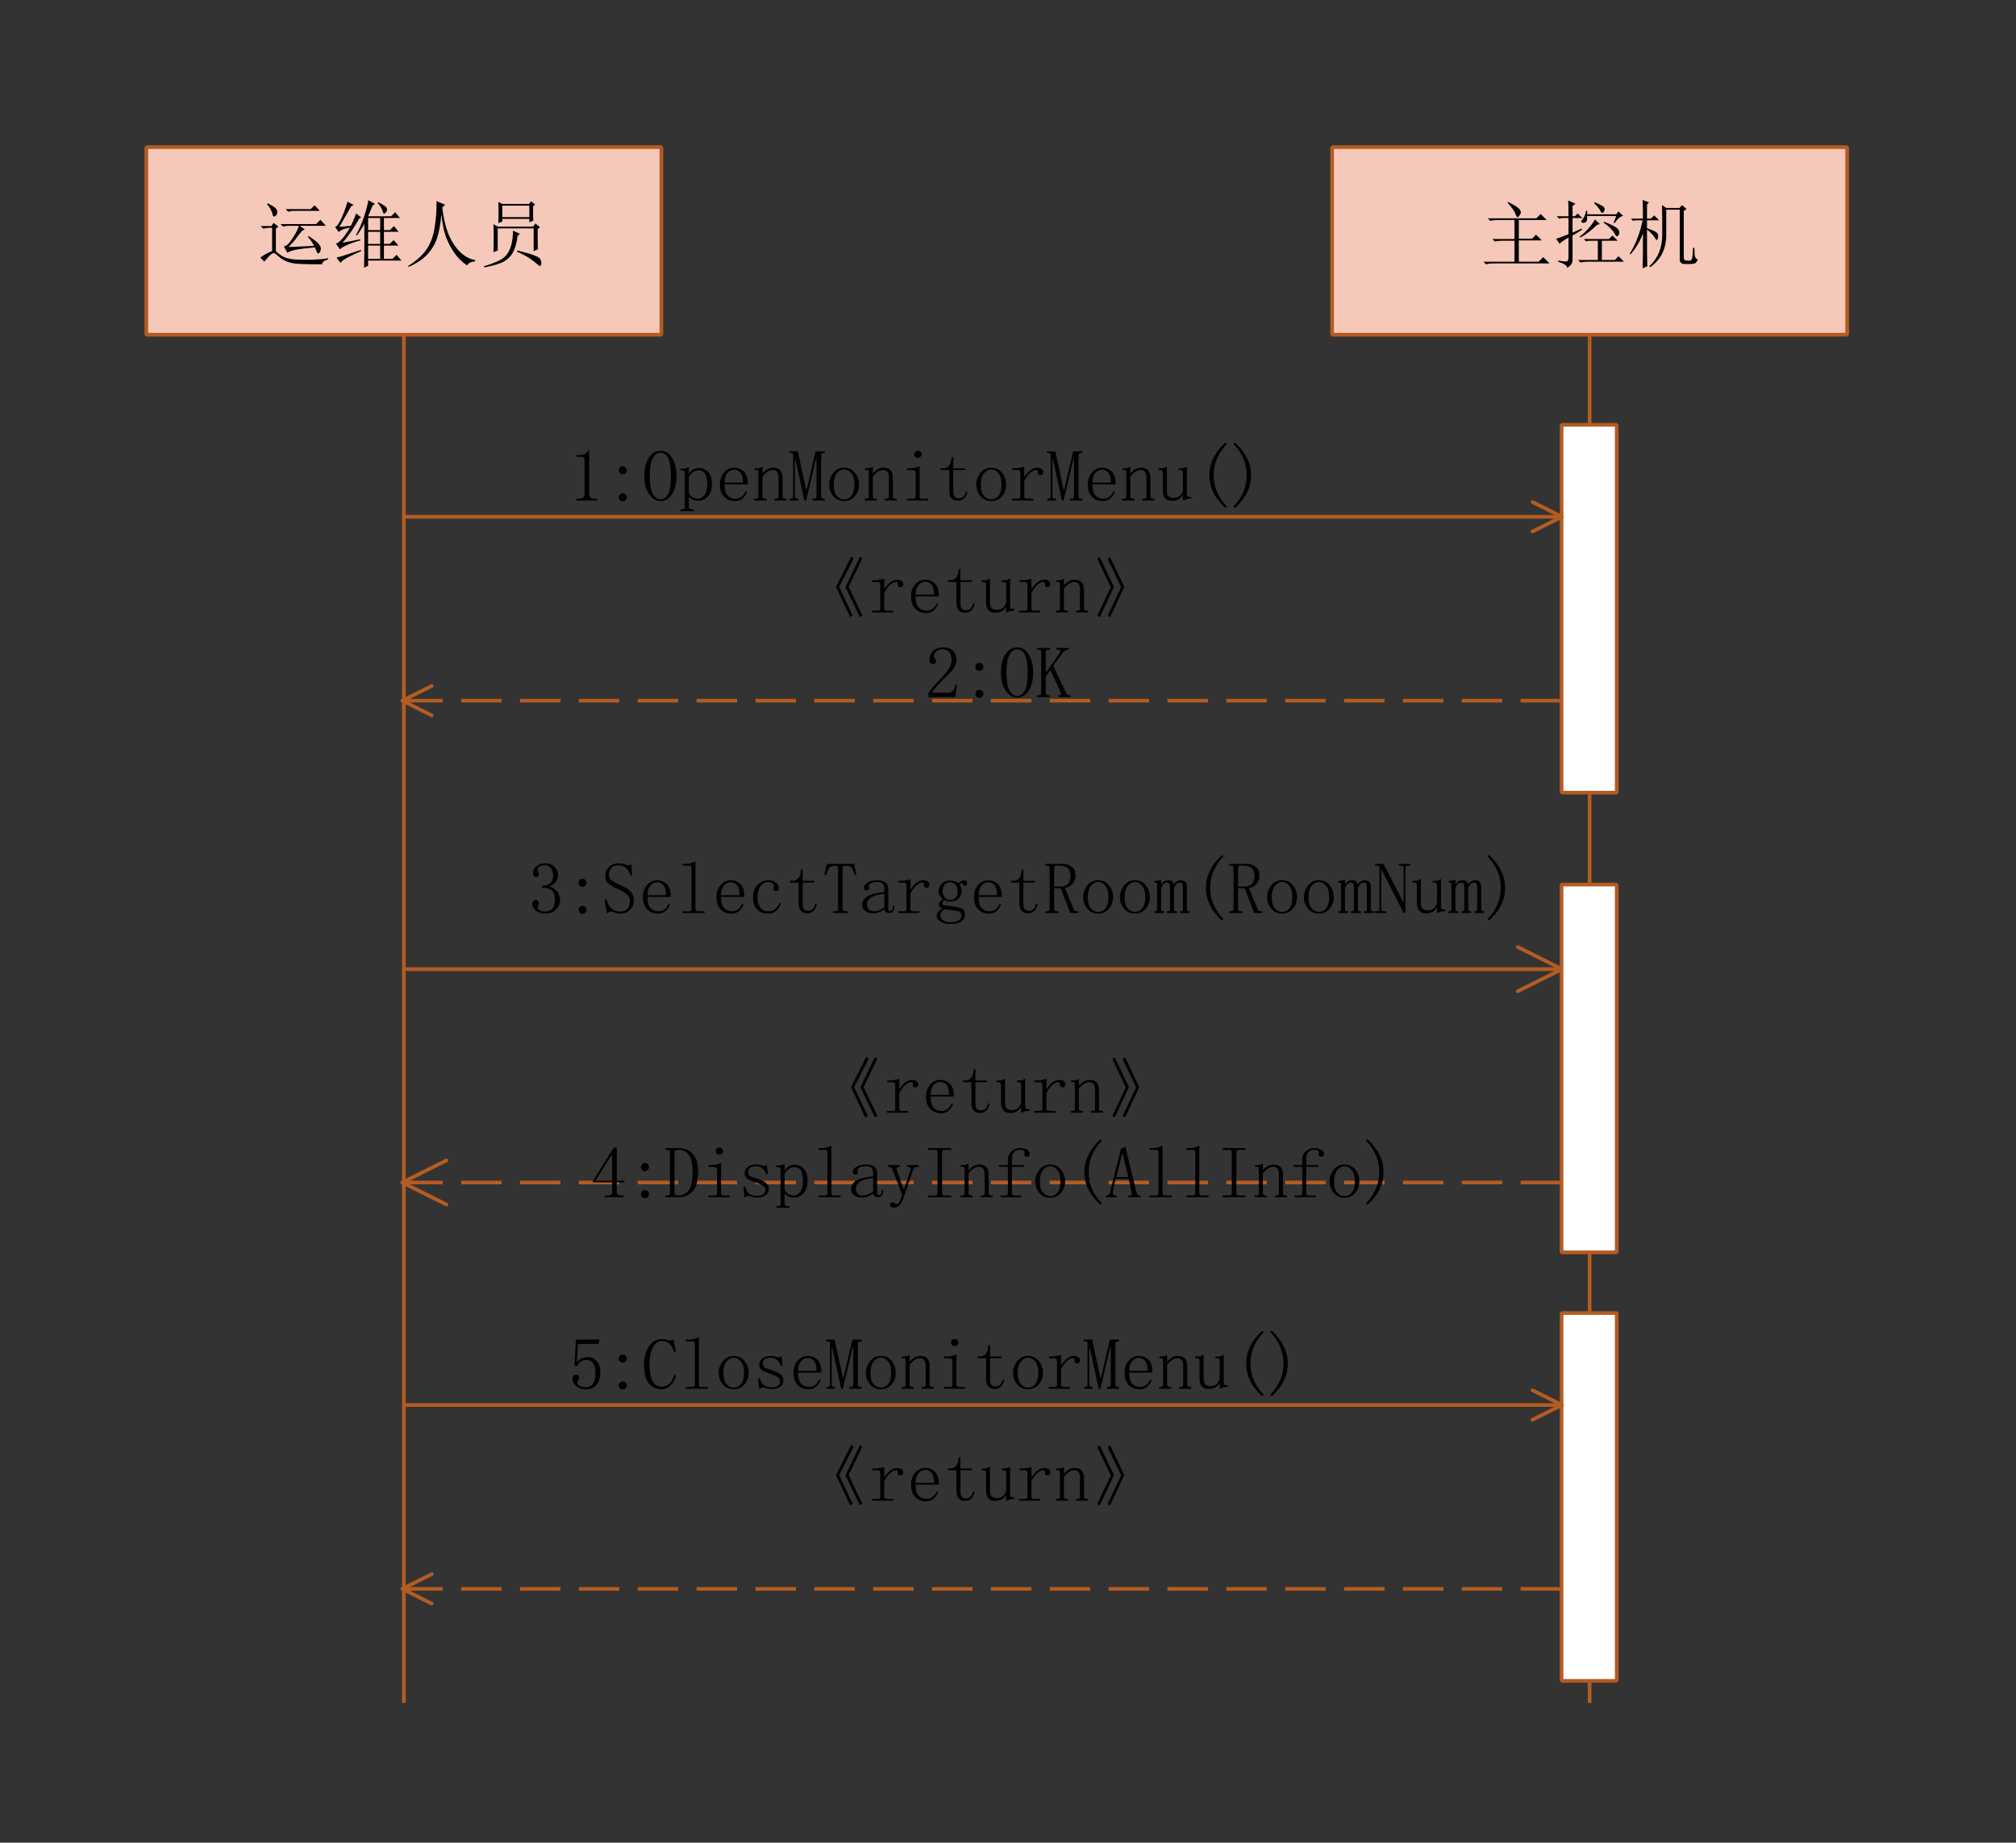 <?xml version="1.0" encoding="UTF-8"?>
<svg xmlns="http://www.w3.org/2000/svg" xmlns:xlink="http://www.w3.org/1999/xlink" width="411pt" height="375.75pt" viewBox="0 0 411 375.75" version="1.1">
<rect x="0" y="0" width="411" height="375.75" fill="#333333" stroke="none"/>
<defs>
<g>
<symbol overflow="visible" id="glyph0-0">
<path style="stroke:none;" d=""/>
</symbol>
<symbol overflow="visible" id="glyph0-1">
<path style="stroke:none;" d="M 5.742 -10.488 L 10.84 -10.488 L 11.66 -11.25 L 12.715 -10.137 L 7.324 -10.137 C 7.051 -10.137 6.699 -10.078 6.27 -9.961 Z M 5.391 -2.871 C 5.781 -2.949 6.152 -3.203 6.504 -3.633 C 6.855 -4.062 7.227 -4.609 7.617 -5.273 C 8.008 -5.938 8.281 -6.543 8.438 -7.09 L 6.328 -7.09 C 6.016 -7.09 5.645 -7.031 5.215 -6.914 L 4.688 -7.441 L 11.953 -7.441 L 12.832 -8.32 L 13.945 -7.09 L 8.613 -7.09 L 9.668 -6.328 C 9.355 -6.328 8.906 -5.918 8.32 -5.098 C 7.695 -4.238 7.031 -3.457 6.328 -2.754 L 11.543 -2.988 C 11.27 -3.574 10.84 -4.199 10.254 -4.863 L 10.43 -4.98 C 11.25 -4.473 11.883 -3.992 12.332 -3.543 C 12.781 -3.094 12.977 -2.684 12.918 -2.312 C 12.859 -1.941 12.773 -1.707 12.656 -1.609 C 12.539 -1.512 12.441 -1.465 12.363 -1.465 C 12.246 -1.465 12.148 -1.582 12.07 -1.816 C 11.953 -2.129 11.836 -2.422 11.719 -2.695 C 9.688 -2.5 8.328 -2.324 7.645 -2.168 C 6.961 -2.012 6.445 -1.816 6.094 -1.582 Z M 1.934 -11.543 L 2.109 -11.66 C 2.891 -11.27 3.418 -10.938 3.691 -10.664 C 3.965 -10.391 4.082 -10.105 4.043 -9.812 C 4.004 -9.52 3.906 -9.305 3.75 -9.168 C 3.594 -9.031 3.477 -8.965 3.398 -8.965 C 3.242 -8.965 3.125 -9.16 3.047 -9.551 C 2.93 -10.098 2.559 -10.762 1.934 -11.543 Z M 3.75 -1.934 C 4.102 -1.543 4.59 -1.172 5.215 -0.82 C 5.84 -0.469 6.746 -0.262 7.938 -0.203 C 9.129 -0.145 10.262 -0.137 11.336 -0.176 C 12.41 -0.215 13.438 -0.312 14.414 -0.469 L 14.414 -0.234 C 13.594 0 13.184 0.332 13.184 0.762 C 11.426 0.762 9.969 0.742 8.816 0.703 C 7.664 0.664 6.727 0.496 6.004 0.203 C 5.281 -0.09 4.707 -0.449 4.277 -0.879 C 3.848 -1.27 3.535 -1.484 3.34 -1.523 C 3.145 -1.562 2.82 -1.348 2.371 -0.879 C 1.922 -0.41 1.602 -0.039 1.406 0.234 L 0.586 -0.586 C 1.211 -1.094 2.012 -1.543 2.988 -1.934 L 2.988 -6.68 L 2.578 -6.68 C 2.07 -6.68 1.602 -6.621 1.172 -6.504 L 0.645 -7.031 L 2.871 -7.031 L 3.281 -7.676 L 4.277 -6.914 L 3.75 -6.504 Z M 3.75 -1.934 "/>
</symbol>
<symbol overflow="visible" id="glyph0-2">
<path style="stroke:none;" d="M 2.344 -3.633 C 3.633 -3.867 4.824 -4.102 5.918 -4.336 L 5.977 -4.102 C 5.078 -3.867 4.219 -3.574 3.398 -3.223 C 2.578 -2.871 2.051 -2.559 1.816 -2.285 L 0.996 -3.457 C 1.27 -3.496 1.648 -3.77 2.137 -4.277 C 2.625 -4.785 3.203 -5.605 3.867 -6.738 C 3.516 -6.66 3.125 -6.562 2.695 -6.445 C 2.266 -6.328 1.895 -6.113 1.582 -5.801 L 0.82 -6.855 C 1.211 -6.934 1.68 -7.605 2.227 -8.875 C 2.773 -10.145 3.145 -11.191 3.34 -12.012 L 4.629 -11.309 L 4.102 -11.074 C 3.555 -10.098 2.754 -8.691 1.699 -6.855 L 4.043 -7.09 C 4.551 -8.105 4.902 -8.945 5.098 -9.609 L 6.152 -8.789 L 5.742 -8.555 C 4.648 -6.602 3.516 -4.961 2.344 -3.633 Z M 1.113 -0.586 C 1.426 -0.664 1.953 -0.82 2.695 -1.055 C 3.438 -1.289 4.57 -1.66 6.094 -2.168 L 6.152 -1.934 C 5.098 -1.465 4.188 -1.035 3.426 -0.645 C 2.664 -0.254 2.168 0.117 1.934 0.469 Z M 7.559 -5.859 L 7.559 -3.398 L 10.02 -3.398 L 10.02 -5.859 Z M 7.559 -3.047 L 7.559 -0.352 L 10.02 -0.352 L 10.02 -3.047 Z M 9.609 -11.895 C 10.742 -11.348 11.336 -10.926 11.395 -10.633 C 11.453 -10.34 11.395 -10.086 11.219 -9.871 C 11.043 -9.656 10.918 -9.551 10.84 -9.551 C 10.723 -9.551 10.625 -9.707 10.547 -10.02 C 10.391 -10.527 10.039 -11.113 9.492 -11.777 Z M 6.738 1.465 C 6.777 0.449 6.797 -2.539 6.797 -7.5 C 6.484 -6.875 5.977 -6.074 5.273 -5.098 L 5.098 -5.215 C 5.723 -6.348 6.25 -7.539 6.68 -8.789 C 7.109 -10.039 7.422 -11.211 7.617 -12.305 L 8.965 -11.543 L 8.496 -11.25 C 8.301 -10.781 7.988 -10.039 7.559 -9.023 L 12.246 -9.023 L 13.066 -9.844 L 14.062 -8.672 L 10.781 -8.672 L 10.781 -6.211 L 12.012 -6.211 L 12.832 -7.031 L 13.77 -5.859 L 10.781 -5.859 L 10.781 -3.398 L 11.953 -3.398 L 12.773 -4.16 L 13.77 -3.047 L 10.781 -3.047 L 10.781 -0.352 L 12.539 -0.352 L 13.359 -1.172 L 14.355 0 L 7.559 0 L 7.559 1.055 Z M 10.02 -8.672 L 7.559 -8.672 L 7.559 -6.211 L 10.02 -6.211 Z M 10.02 -8.672 "/>
</symbol>
<symbol overflow="visible" id="glyph0-3">
<path style="stroke:none;" d="M 6.504 -12.129 L 8.262 -11.367 L 7.676 -10.84 C 7.91 -8.77 8.309 -7.012 8.875 -5.566 C 9.441 -4.121 10.203 -2.898 11.16 -1.902 C 12.117 -0.906 13.184 -0.312 14.355 -0.117 L 14.355 0.176 C 13.574 0.215 13.027 0.488 12.715 0.996 C 11.66 0.254 10.789 -0.613 10.105 -1.609 C 9.422 -2.605 8.867 -3.672 8.438 -4.805 C 8.008 -5.938 7.695 -7.5 7.5 -9.492 C 7.344 -7.617 7.07 -6.043 6.68 -4.773 C 6.289 -3.504 5.625 -2.352 4.688 -1.316 C 3.75 -0.281 2.461 0.586 0.82 1.289 L 0.703 1.113 C 2.344 0.098 3.582 -1.004 4.422 -2.195 C 5.262 -3.387 5.828 -4.891 6.121 -6.707 C 6.414 -8.523 6.543 -10.332 6.504 -12.129 Z M 6.504 -12.129 "/>
</symbol>
<symbol overflow="visible" id="glyph0-4">
<path style="stroke:none;" d="M 3.105 -1.699 C 3.145 -2.793 3.164 -3.77 3.164 -4.629 C 3.164 -5.488 3.145 -6.406 3.105 -7.383 L 4.043 -6.914 L 11.191 -6.914 L 11.66 -7.559 L 12.598 -6.797 L 12.129 -6.387 L 12.129 -3.691 C 12.129 -3.301 12.148 -2.832 12.188 -2.285 L 11.309 -1.934 L 11.309 -6.562 L 3.984 -6.562 L 3.984 -2.051 Z M 7.09 -6.094 L 8.496 -5.449 L 8.027 -4.98 C 7.871 -3.691 7.578 -2.625 7.148 -1.785 C 6.719 -0.945 6.094 -0.293 5.273 0.176 C 4.453 0.645 3.105 1.055 1.23 1.406 L 1.172 1.172 C 3.242 0.547 4.609 -0.059 5.273 -0.645 C 5.938 -1.23 6.406 -1.992 6.68 -2.93 C 6.953 -3.867 7.09 -4.922 7.09 -6.094 Z M 7.91 -1.816 L 7.969 -2.051 C 10.859 -1.348 12.41 -0.781 12.625 -0.352 C 12.84 0.078 12.918 0.43 12.859 0.703 C 12.801 0.977 12.715 1.113 12.598 1.113 C 12.48 1.113 12.324 1.016 12.129 0.82 C 11.699 0.43 11.172 0.02 10.547 -0.41 C 9.922 -0.84 9.043 -1.309 7.91 -1.816 Z M 4.102 -7.617 C 4.141 -8.398 4.16 -9.109 4.16 -9.754 C 4.16 -10.398 4.141 -11.133 4.102 -11.953 L 4.922 -11.543 L 10.371 -11.543 L 10.781 -12.07 L 11.602 -11.426 L 11.191 -11.074 L 11.191 -9.375 C 11.191 -8.984 11.211 -8.574 11.25 -8.145 L 10.43 -7.793 L 10.43 -8.496 L 4.922 -8.496 L 4.922 -7.969 Z M 4.922 -11.191 L 4.922 -8.848 L 10.43 -8.848 L 10.43 -11.191 Z M 4.922 -11.191 "/>
</symbol>
<symbol overflow="visible" id="glyph0-5">
<path style="stroke:none;" d="M 5.742 -11.953 C 6.797 -11.406 7.488 -10.984 7.82 -10.691 C 8.152 -10.398 8.32 -10.117 8.32 -9.844 C 8.32 -9.648 8.23 -9.434 8.055 -9.199 C 7.879 -8.965 7.754 -8.848 7.676 -8.848 C 7.52 -8.848 7.383 -9.043 7.266 -9.434 C 7.07 -10.02 6.523 -10.801 5.625 -11.777 Z M 1.582 -8.613 L 11.484 -8.613 L 12.363 -9.492 L 13.594 -8.262 L 7.91 -8.262 L 7.91 -4.453 L 10.605 -4.453 L 11.426 -5.273 L 12.598 -4.102 L 7.91 -4.102 L 7.91 0.234 L 11.953 0.234 L 12.891 -0.703 L 14.18 0.586 L 2.637 0.586 C 2.129 0.586 1.66 0.645 1.23 0.762 L 0.703 0.234 L 7.031 0.234 L 7.031 -4.043 L 4.453 -4.043 C 3.945 -4.043 3.477 -3.984 3.047 -3.867 L 2.52 -4.395 L 7.031 -4.395 L 7.031 -8.262 L 3.516 -8.262 C 3.008 -8.262 2.539 -8.203 2.109 -8.086 Z M 1.582 -8.613 "/>
</symbol>
<symbol overflow="visible" id="glyph0-6">
<path style="stroke:none;" d="M 6.152 -4.395 L 11.309 -4.395 L 12.012 -5.098 L 13.066 -4.043 L 9.844 -4.043 L 9.844 -0.117 L 12.48 -0.117 L 13.242 -0.879 L 14.355 0.234 L 6.914 0.234 C 6.406 0.234 5.938 0.293 5.508 0.41 L 4.98 -0.117 L 9.023 -0.117 L 9.023 -4.043 L 7.266 -4.043 L 6.621 -3.926 Z M 8.848 -7.266 C 7.637 -6.094 6.504 -5.234 5.449 -4.688 L 5.332 -4.863 C 6.699 -5.957 7.734 -7.129 8.438 -8.379 L 9.434 -7.441 Z M 10.195 -7.734 L 10.312 -7.91 C 11.484 -7.441 12.285 -7.059 12.715 -6.766 C 13.145 -6.473 13.367 -6.172 13.387 -5.859 C 13.406 -5.547 13.348 -5.312 13.211 -5.156 C 13.074 -5 12.988 -4.922 12.949 -4.922 C 12.793 -4.922 12.598 -5.156 12.363 -5.625 C 12.051 -6.211 11.328 -6.914 10.195 -7.734 Z M 12.246 -7.734 L 12.773 -9.082 L 6.855 -9.082 C 6.855 -8.73 6.836 -8.445 6.797 -8.23 C 6.758 -8.016 6.648 -7.871 6.473 -7.793 C 6.297 -7.715 6.172 -7.676 6.094 -7.676 C 6.016 -7.676 5.918 -7.703 5.801 -7.762 C 5.684 -7.82 5.625 -7.871 5.625 -7.91 C 5.625 -8.027 5.742 -8.223 5.977 -8.496 C 6.289 -8.887 6.504 -9.434 6.621 -10.137 L 6.855 -10.137 L 6.855 -9.434 L 12.773 -9.434 L 13.242 -10.02 L 14.18 -9.082 C 13.711 -9.082 13.125 -8.594 12.422 -7.617 Z M 8.262 -11.719 L 8.379 -11.895 C 9.199 -11.543 9.754 -11.27 10.047 -11.074 C 10.34 -10.879 10.457 -10.645 10.398 -10.371 C 10.34 -10.098 10.262 -9.922 10.164 -9.844 C 10.066 -9.766 9.98 -9.727 9.902 -9.727 C 9.785 -9.727 9.668 -9.863 9.551 -10.137 C 9.355 -10.527 8.926 -11.055 8.262 -11.719 Z M 5.801 -6.27 L 3.867 -5.098 L 3.867 0 C 3.828 0.625 3.457 1.113 2.754 1.465 C 2.754 1.035 2.148 0.625 0.938 0.234 L 0.938 0 C 1.797 0.156 2.363 0.215 2.637 0.176 C 2.91 0.137 3.047 -0.156 3.047 -0.703 L 3.047 -4.688 C 1.953 -4.062 1.348 -3.633 1.23 -3.398 L 0.527 -4.453 C 0.996 -4.57 1.836 -4.883 3.047 -5.391 L 3.047 -8.672 L 1.816 -8.672 L 1.113 -8.555 L 0.645 -9.023 L 3.047 -9.023 C 3.047 -10.43 3.027 -11.504 2.988 -12.246 L 4.453 -11.602 L 3.867 -11.133 L 3.867 -9.023 L 4.336 -9.023 L 4.922 -9.609 L 5.859 -8.672 L 3.867 -8.672 L 3.867 -5.684 L 5.684 -6.504 Z M 5.801 -6.27 "/>
</symbol>
<symbol overflow="visible" id="glyph0-7">
<path style="stroke:none;" d="M 7.969 -10.371 L 7.969 -5.273 C 7.969 -2.383 6.875 -0.176 4.688 1.348 L 4.512 1.172 C 6.27 -0.43 7.148 -2.578 7.148 -5.273 L 7.148 -8.086 C 7.148 -9.141 7.129 -10.215 7.09 -11.309 L 7.969 -10.723 L 10.664 -10.723 L 11.191 -11.309 L 12.129 -10.488 L 11.543 -10.137 L 11.543 -0.586 C 11.543 -0.195 11.738 0 12.129 0 L 12.832 0 C 13.027 0 13.164 -0.156 13.242 -0.469 C 13.32 -0.781 13.379 -1.484 13.418 -2.578 L 13.711 -2.578 C 13.711 -1.719 13.75 -1.141 13.828 -0.848 C 13.906 -0.555 14.102 -0.332 14.414 -0.176 C 14.18 0.293 13.934 0.555 13.68 0.613 C 13.426 0.672 13.184 0.703 12.949 0.703 L 11.719 0.703 C 11.055 0.703 10.723 0.391 10.723 -0.234 L 10.723 -10.371 Z M 4.043 -6.328 C 4.043 -2.188 4.062 0.312 4.102 1.172 L 3.164 1.582 C 3.203 -0.137 3.223 -2.52 3.223 -5.566 C 2.637 -3.926 1.777 -2.48 0.645 -1.23 L 0.527 -1.406 C 1.699 -3.242 2.578 -5.508 3.164 -8.203 L 1.758 -8.203 L 1.23 -8.086 L 0.762 -8.555 L 3.223 -8.555 C 3.223 -9.922 3.203 -11.191 3.164 -12.363 L 4.453 -11.836 L 4.043 -11.426 L 4.043 -8.555 L 4.863 -8.555 L 5.508 -9.199 L 6.504 -8.203 L 4.043 -8.203 L 4.043 -6.621 C 4.98 -6.27 5.594 -5.996 5.887 -5.801 C 6.18 -5.605 6.328 -5.352 6.328 -5.039 C 6.328 -4.844 6.297 -4.648 6.238 -4.453 C 6.18 -4.258 6.133 -4.16 6.094 -4.16 C 5.977 -4.16 5.801 -4.355 5.566 -4.746 C 5.215 -5.293 4.707 -5.82 4.043 -6.328 Z M 4.043 -6.328 "/>
</symbol>
<symbol overflow="visible" id="glyph0-8">
<path style="stroke:none;" d="M 4.277 -10.43 L 4.277 -1.523 C 4.277 -1.211 4.375 -0.977 4.57 -0.82 C 4.766 -0.664 5.039 -0.586 5.391 -0.586 L 5.977 -0.586 L 5.977 -0.234 L 1.699 -0.234 L 1.699 -0.586 L 2.227 -0.586 C 2.617 -0.586 2.898 -0.664 3.074 -0.82 C 3.25 -0.977 3.34 -1.211 3.34 -1.523 L 3.34 -8.613 C 3.34 -8.77 3.289 -8.895 3.191 -8.992 C 3.094 -9.09 2.949 -9.141 2.754 -9.141 L 1.699 -9.141 L 1.699 -9.492 L 2.227 -9.492 C 2.695 -9.492 3.074 -9.57 3.367 -9.727 C 3.66 -9.883 3.887 -10.117 4.043 -10.43 Z M 4.277 -10.43 "/>
</symbol>
<symbol overflow="visible" id="glyph0-9">
<path style="stroke:none;" d="M 4.453 -6.387 C 4.453 -6.152 4.375 -5.957 4.219 -5.801 C 4.062 -5.645 3.867 -5.566 3.633 -5.566 C 3.398 -5.566 3.203 -5.645 3.047 -5.801 C 2.891 -5.957 2.812 -6.152 2.812 -6.387 C 2.812 -6.621 2.891 -6.816 3.047 -6.973 C 3.203 -7.129 3.398 -7.207 3.633 -7.207 C 3.867 -7.207 4.062 -7.129 4.219 -6.973 C 4.375 -6.816 4.453 -6.621 4.453 -6.387 Z M 4.453 -0.879 C 4.453 -0.645 4.375 -0.449 4.219 -0.293 C 4.062 -0.137 3.867 -0.059 3.633 -0.059 C 3.398 -0.059 3.203 -0.137 3.047 -0.293 C 2.891 -0.449 2.812 -0.645 2.812 -0.879 C 2.812 -1.113 2.891 -1.309 3.047 -1.465 C 3.203 -1.621 3.398 -1.699 3.633 -1.699 C 3.867 -1.699 4.062 -1.621 4.219 -1.465 C 4.375 -1.309 4.453 -1.113 4.453 -0.879 Z M 4.453 -0.879 "/>
</symbol>
<symbol overflow="visible" id="glyph0-10">
<path style="stroke:none;" d="M 1.641 -5.273 C 1.641 -3.594 1.844 -2.371 2.254 -1.609 C 2.664 -0.848 3.184 -0.469 3.809 -0.469 C 4.473 -0.469 5 -0.828 5.391 -1.551 C 5.781 -2.273 5.977 -3.516 5.977 -5.273 C 5.977 -6.68 5.809 -7.812 5.477 -8.672 C 5.145 -9.531 4.59 -9.961 3.809 -9.961 C 3.145 -9.961 2.617 -9.57 2.227 -8.789 C 1.836 -8.008 1.641 -6.836 1.641 -5.273 Z M 7.09 -5.273 C 7.09 -3.672 6.777 -2.41 6.152 -1.492 C 5.527 -0.574 4.746 -0.117 3.809 -0.117 C 2.91 -0.117 2.137 -0.586 1.492 -1.523 C 0.848 -2.461 0.527 -3.711 0.527 -5.273 C 0.527 -6.797 0.828 -8.027 1.434 -8.965 C 2.039 -9.902 2.832 -10.371 3.809 -10.371 C 4.824 -10.371 5.625 -9.871 6.211 -8.875 C 6.797 -7.879 7.09 -6.68 7.09 -5.273 Z M 7.09 -5.273 "/>
</symbol>
<symbol overflow="visible" id="glyph0-11">
<path style="stroke:none;" d="M 2.695 1.582 L 3.105 1.582 L 3.105 1.934 L 0.41 1.934 L 0.41 1.582 L 0.762 1.582 C 0.957 1.582 1.094 1.543 1.172 1.465 C 1.25 1.387 1.289 1.25 1.289 1.055 L 1.289 -5.859 C 1.289 -6.016 1.25 -6.141 1.172 -6.238 C 1.094 -6.336 0.957 -6.387 0.762 -6.387 L 0.41 -6.387 L 0.41 -6.738 L 0.938 -6.738 C 1.133 -6.738 1.316 -6.758 1.492 -6.797 C 1.668 -6.836 1.836 -6.914 1.992 -7.031 L 2.109 -7.031 L 2.109 -5.684 C 2.383 -6.074 2.684 -6.367 3.016 -6.562 C 3.348 -6.758 3.711 -6.855 4.102 -6.855 C 4.883 -6.855 5.527 -6.59 6.035 -6.062 C 6.543 -5.535 6.797 -4.707 6.797 -3.574 C 6.797 -2.48 6.523 -1.641 5.977 -1.055 C 5.43 -0.469 4.785 -0.176 4.043 -0.176 C 3.613 -0.176 3.25 -0.242 2.957 -0.379 C 2.664 -0.516 2.383 -0.723 2.109 -0.996 L 2.109 1.055 C 2.109 1.25 2.168 1.387 2.285 1.465 C 2.402 1.543 2.539 1.582 2.695 1.582 Z M 2.109 -1.758 C 2.305 -1.367 2.547 -1.074 2.84 -0.879 C 3.133 -0.684 3.477 -0.586 3.867 -0.586 C 4.414 -0.586 4.883 -0.828 5.273 -1.316 C 5.664 -1.805 5.859 -2.559 5.859 -3.574 C 5.859 -4.512 5.711 -5.215 5.418 -5.684 C 5.125 -6.152 4.688 -6.387 4.102 -6.387 C 3.75 -6.387 3.398 -6.277 3.047 -6.062 C 2.695 -5.848 2.383 -5.508 2.109 -5.039 Z M 2.109 -1.758 "/>
</symbol>
<symbol overflow="visible" id="glyph0-12">
<path style="stroke:none;" d="M 5.625 -3.867 C 5.664 -4.727 5.516 -5.379 5.184 -5.828 C 4.852 -6.277 4.414 -6.504 3.867 -6.504 C 3.281 -6.504 2.801 -6.27 2.43 -5.801 C 2.059 -5.332 1.875 -4.688 1.875 -3.867 Z M 1.875 -3.516 C 1.875 -2.461 2.078 -1.707 2.488 -1.258 C 2.898 -0.809 3.438 -0.586 4.102 -0.586 C 4.609 -0.586 5.039 -0.73 5.391 -1.023 C 5.742 -1.316 5.996 -1.68 6.152 -2.109 L 6.445 -1.992 C 6.328 -1.562 6.062 -1.141 5.652 -0.73 C 5.242 -0.32 4.688 -0.117 3.984 -0.117 C 3.086 -0.117 2.352 -0.41 1.785 -0.996 C 1.219 -1.582 0.938 -2.422 0.938 -3.516 C 0.938 -4.492 1.219 -5.301 1.785 -5.945 C 2.352 -6.59 3.047 -6.914 3.867 -6.914 C 4.609 -6.914 5.254 -6.66 5.801 -6.152 C 6.348 -5.645 6.621 -4.766 6.621 -3.516 Z M 1.875 -3.516 "/>
</symbol>
<symbol overflow="visible" id="glyph0-13">
<path style="stroke:none;" d="M 0.469 -0.234 L 0.469 -0.586 L 0.762 -0.586 C 0.957 -0.586 1.094 -0.625 1.172 -0.703 C 1.25 -0.781 1.289 -0.898 1.289 -1.055 L 1.289 -6.094 C 1.289 -6.211 1.27 -6.297 1.23 -6.355 C 1.191 -6.414 1.113 -6.445 0.996 -6.445 L 0.527 -6.445 L 0.527 -6.797 L 0.938 -6.797 C 1.133 -6.797 1.316 -6.816 1.492 -6.855 C 1.668 -6.895 1.836 -6.973 1.992 -7.09 L 2.109 -7.09 L 2.109 -5.742 C 2.461 -6.133 2.812 -6.426 3.164 -6.621 C 3.516 -6.816 3.887 -6.914 4.277 -6.914 C 4.941 -6.914 5.43 -6.738 5.742 -6.387 C 6.055 -6.035 6.211 -5.508 6.211 -4.805 L 6.211 -1.055 C 6.211 -0.898 6.258 -0.781 6.355 -0.703 C 6.453 -0.625 6.582 -0.586 6.738 -0.586 L 7.031 -0.586 L 7.031 -0.234 L 4.57 -0.234 L 4.57 -0.586 L 4.863 -0.586 C 5.059 -0.586 5.195 -0.625 5.273 -0.703 C 5.352 -0.781 5.391 -0.898 5.391 -1.055 L 5.391 -4.98 C 5.391 -5.449 5.293 -5.809 5.098 -6.062 C 4.902 -6.316 4.609 -6.445 4.219 -6.445 C 3.867 -6.445 3.504 -6.328 3.133 -6.094 C 2.762 -5.859 2.422 -5.527 2.109 -5.098 L 2.109 -1.055 C 2.109 -0.898 2.156 -0.781 2.254 -0.703 C 2.352 -0.625 2.48 -0.586 2.637 -0.586 L 2.93 -0.586 L 2.93 -0.234 Z M 0.469 -0.234 "/>
</symbol>
<symbol overflow="visible" id="glyph0-14">
<path style="stroke:none;" d="M 6.562 -1.055 C 6.562 -0.898 6.609 -0.781 6.707 -0.703 C 6.805 -0.625 6.934 -0.586 7.09 -0.586 L 7.324 -0.586 L 7.324 -0.234 L 4.805 -0.234 L 4.805 -0.586 L 5.098 -0.586 C 5.293 -0.586 5.43 -0.625 5.508 -0.703 C 5.586 -0.781 5.625 -0.898 5.625 -1.055 L 5.625 -8.711 L 5.508 -8.711 L 3.516 -0.234 L 3.164 -0.234 L 1.348 -8.555 L 1.23 -8.555 L 1.23 -1.055 C 1.23 -0.898 1.277 -0.781 1.375 -0.703 C 1.473 -0.625 1.602 -0.586 1.758 -0.586 L 1.934 -0.586 L 1.934 -0.234 L 0.176 -0.234 L 0.176 -0.586 L 0.352 -0.586 C 0.547 -0.586 0.684 -0.625 0.762 -0.703 C 0.84 -0.781 0.879 -0.898 0.879 -1.055 L 0.879 -9.434 C 0.879 -9.59 0.84 -9.707 0.762 -9.785 C 0.684 -9.863 0.547 -9.902 0.352 -9.902 L 0.117 -9.902 L 0.117 -10.254 L 1.816 -10.254 L 3.516 -2.434 L 3.633 -2.434 L 5.449 -10.254 L 7.324 -10.254 L 7.324 -9.902 L 7.09 -9.902 C 6.934 -9.902 6.805 -9.863 6.707 -9.785 C 6.609 -9.707 6.562 -9.59 6.562 -9.434 Z M 6.562 -1.055 "/>
</symbol>
<symbol overflow="visible" id="glyph0-15">
<path style="stroke:none;" d="M 6.797 -3.516 C 6.797 -2.539 6.504 -1.727 5.918 -1.082 C 5.332 -0.438 4.609 -0.117 3.75 -0.117 C 2.852 -0.117 2.117 -0.449 1.551 -1.113 C 0.984 -1.777 0.703 -2.578 0.703 -3.516 C 0.703 -4.375 0.984 -5.156 1.551 -5.859 C 2.117 -6.562 2.852 -6.914 3.75 -6.914 C 4.688 -6.914 5.43 -6.562 5.977 -5.859 C 6.523 -5.156 6.797 -4.375 6.797 -3.516 Z M 1.641 -3.457 C 1.641 -2.441 1.844 -1.688 2.254 -1.199 C 2.664 -0.711 3.164 -0.469 3.75 -0.469 C 4.414 -0.469 4.93 -0.73 5.301 -1.258 C 5.672 -1.785 5.859 -2.52 5.859 -3.457 C 5.859 -4.473 5.652 -5.242 5.242 -5.77 C 4.832 -6.297 4.336 -6.562 3.75 -6.562 C 3.203 -6.562 2.715 -6.297 2.285 -5.77 C 1.855 -5.242 1.641 -4.473 1.641 -3.457 Z M 1.641 -3.457 "/>
</symbol>
<symbol overflow="visible" id="glyph0-16">
<path style="stroke:none;" d="M 3.34 -5.887 C 3.34 -6.039 3.301 -6.164 3.223 -6.266 C 3.145 -6.359 3.008 -6.41 2.812 -6.414 L 1.582 -6.441 L 1.582 -6.797 L 2.168 -6.809 C 2.52 -6.801 2.852 -6.824 3.164 -6.883 C 3.477 -6.941 3.77 -7.051 4.043 -7.207 L 4.16 -7.207 L 4.16 -1.055 C 4.16 -0.898 4.207 -0.781 4.305 -0.703 C 4.402 -0.625 4.531 -0.586 4.688 -0.586 L 5.918 -0.586 L 5.918 -0.234 L 1.582 -0.234 L 1.582 -0.586 L 2.812 -0.586 C 3.008 -0.586 3.145 -0.625 3.223 -0.703 C 3.301 -0.781 3.34 -0.895 3.34 -1.051 Z M 3.809 -10.371 C 4.004 -10.371 4.18 -10.301 4.336 -10.164 C 4.492 -10.027 4.57 -9.863 4.57 -9.668 C 4.57 -9.473 4.492 -9.297 4.336 -9.141 C 4.18 -8.984 4.004 -8.906 3.809 -8.906 C 3.613 -8.906 3.438 -8.984 3.281 -9.141 C 3.125 -9.297 3.047 -9.473 3.047 -9.668 C 3.047 -9.863 3.125 -10.027 3.281 -10.164 C 3.438 -10.301 3.613 -10.371 3.809 -10.371 Z M 3.809 -10.371 "/>
</symbol>
<symbol overflow="visible" id="glyph0-17">
<path style="stroke:none;" d="M 3.516 -2.109 C 3.516 -1.562 3.613 -1.191 3.809 -0.996 C 4.004 -0.801 4.297 -0.703 4.688 -0.703 C 5.078 -0.703 5.391 -0.828 5.625 -1.082 C 5.859 -1.336 6.016 -1.699 6.094 -2.168 L 6.387 -2.051 C 6.309 -1.504 6.102 -1.055 5.77 -0.703 C 5.438 -0.352 5 -0.176 4.453 -0.176 C 3.867 -0.176 3.426 -0.352 3.133 -0.703 C 2.84 -1.055 2.695 -1.602 2.695 -2.344 L 2.695 -6.445 L 0.938 -6.445 L 0.938 -6.797 L 1.406 -6.797 C 1.875 -6.797 2.254 -6.941 2.547 -7.234 C 2.84 -7.527 3.027 -7.988 3.105 -8.613 L 3.164 -9.082 L 3.516 -9.082 L 3.516 -6.797 L 5.859 -6.797 L 5.859 -6.445 L 3.516 -6.445 Z M 3.516 -2.109 "/>
</symbol>
<symbol overflow="visible" id="glyph0-18">
<path style="stroke:none;" d="M 2.988 -4.98 C 3.379 -5.605 3.797 -6.082 4.246 -6.414 C 4.695 -6.746 5.156 -6.914 5.625 -6.914 C 6.016 -6.914 6.316 -6.824 6.531 -6.648 C 6.746 -6.473 6.855 -6.27 6.855 -6.035 C 6.855 -5.84 6.805 -5.684 6.707 -5.566 C 6.609 -5.449 6.465 -5.391 6.27 -5.391 C 6.074 -5.391 5.926 -5.449 5.828 -5.566 C 5.73 -5.684 5.703 -5.84 5.742 -6.035 C 5.742 -6.152 5.723 -6.25 5.684 -6.328 C 5.645 -6.406 5.527 -6.445 5.332 -6.445 C 5.02 -6.445 4.637 -6.25 4.188 -5.859 C 3.738 -5.469 3.34 -4.922 2.988 -4.219 L 2.988 -1.055 C 2.988 -0.898 3.035 -0.781 3.133 -0.703 C 3.23 -0.625 3.359 -0.586 3.516 -0.586 L 4.805 -0.586 L 4.805 -0.234 L 0.469 -0.234 L 0.469 -0.586 L 1.641 -0.586 C 1.836 -0.586 1.973 -0.625 2.051 -0.703 C 2.129 -0.781 2.168 -0.898 2.168 -1.055 L 2.168 -5.918 C 2.168 -6.074 2.129 -6.199 2.051 -6.297 C 1.973 -6.395 1.836 -6.445 1.641 -6.445 L 0.527 -6.445 L 0.527 -6.797 L 0.996 -6.797 C 1.27 -6.797 1.59 -6.824 1.961 -6.883 C 2.332 -6.941 2.617 -7.012 2.812 -7.09 L 2.988 -7.09 Z M 2.988 -4.98 "/>
</symbol>
<symbol overflow="visible" id="glyph0-19">
<path style="stroke:none;" d="M 3.398 -0.762 C 3.867 -0.762 4.266 -0.879 4.598 -1.113 C 4.93 -1.348 5.176 -1.719 5.332 -2.227 L 5.332 -5.918 C 5.332 -6.074 5.293 -6.199 5.215 -6.297 C 5.137 -6.395 5 -6.445 4.805 -6.445 L 4.453 -6.445 L 4.453 -6.797 L 4.805 -6.797 C 5.039 -6.797 5.254 -6.816 5.449 -6.855 C 5.645 -6.895 5.84 -6.992 6.035 -7.148 L 6.152 -7.148 L 6.152 -1.406 C 6.152 -1.25 6.199 -1.133 6.297 -1.055 C 6.395 -0.977 6.523 -0.938 6.68 -0.938 L 7.031 -0.938 L 7.031 -0.586 L 6.68 -0.586 C 6.484 -0.586 6.289 -0.555 6.094 -0.496 C 5.898 -0.438 5.684 -0.352 5.449 -0.234 L 5.332 -0.234 L 5.332 -1.465 C 5.137 -1.035 4.844 -0.711 4.453 -0.496 C 4.062 -0.281 3.613 -0.176 3.105 -0.176 C 2.48 -0.176 2.012 -0.352 1.699 -0.703 C 1.387 -1.055 1.23 -1.621 1.23 -2.402 L 1.23 -5.918 C 1.23 -6.074 1.191 -6.199 1.113 -6.297 C 1.035 -6.395 0.898 -6.445 0.703 -6.445 L 0.352 -6.445 L 0.352 -6.797 L 0.703 -6.797 C 0.938 -6.797 1.152 -6.816 1.348 -6.855 C 1.543 -6.895 1.738 -6.992 1.934 -7.148 L 2.051 -7.148 L 2.051 -2.285 C 2.051 -1.738 2.168 -1.348 2.402 -1.113 C 2.637 -0.879 2.969 -0.762 3.398 -0.762 Z M 3.398 -0.762 "/>
</symbol>
<symbol overflow="visible" id="glyph0-20">
<path style="stroke:none;" d="M 6.797 -11.777 C 5.898 -10.84 5.223 -9.832 4.773 -8.758 C 4.324 -7.684 4.102 -6.562 4.102 -5.391 C 4.102 -4.18 4.324 -3.047 4.773 -1.992 C 5.223 -0.938 5.898 0.059 6.797 0.996 L 6.504 1.289 C 5.41 0.312 4.59 -0.73 4.043 -1.844 C 3.496 -2.957 3.223 -4.141 3.223 -5.391 C 3.223 -6.602 3.496 -7.762 4.043 -8.875 C 4.59 -9.988 5.41 -11.055 6.504 -12.07 Z M 6.797 -11.777 "/>
</symbol>
<symbol overflow="visible" id="glyph0-21">
<path style="stroke:none;" d="M 0.645 -11.777 L 0.938 -12.07 C 2.031 -11.055 2.852 -9.988 3.398 -8.875 C 3.945 -7.762 4.219 -6.602 4.219 -5.391 C 4.219 -4.141 3.945 -2.957 3.398 -1.844 C 2.852 -0.73 2.031 0.312 0.938 1.289 L 0.645 0.996 C 1.543 0.059 2.215 -0.938 2.664 -1.992 C 3.113 -3.047 3.34 -4.18 3.34 -5.391 C 3.34 -6.562 3.113 -7.684 2.664 -8.758 C 2.215 -9.832 1.543 -10.84 0.645 -11.777 Z M 0.645 -11.777 "/>
</symbol>
<symbol overflow="visible" id="glyph0-22">
<path style="stroke:none;" d="M 13.008 -11.543 L 13.535 -11.309 L 10.723 -5.449 L 13.535 0.41 L 13.008 0.703 L 10.078 -5.391 Z M 11.25 -11.602 L 11.777 -11.309 L 8.789 -5.449 L 11.543 0.41 L 11.016 0.703 L 8.145 -5.449 Z M 11.25 -11.602 "/>
</symbol>
<symbol overflow="visible" id="glyph0-23">
<path style="stroke:none;" d="M 1.934 0.703 L 1.406 0.469 L 4.16 -5.391 L 1.406 -11.191 L 1.934 -11.484 L 4.805 -5.449 Z M 4.043 0.703 L 3.516 0.469 L 6.27 -5.391 L 3.516 -11.191 L 4.043 -11.484 L 6.914 -5.449 Z M 4.043 0.703 "/>
</symbol>
<symbol overflow="visible" id="glyph0-24">
<path style="stroke:none;" d=""/>
</symbol>
<symbol overflow="visible" id="glyph0-25">
<path style="stroke:none;" d="M 5.449 -7.793 C 5.449 -8.496 5.293 -9.031 4.98 -9.402 C 4.668 -9.773 4.199 -9.961 3.574 -9.961 C 3.105 -9.961 2.703 -9.832 2.371 -9.578 C 2.039 -9.324 1.875 -9.004 1.875 -8.613 C 1.875 -8.379 1.953 -8.184 2.109 -8.027 C 2.227 -7.871 2.285 -7.715 2.285 -7.559 C 2.285 -7.363 2.234 -7.215 2.137 -7.117 C 2.039 -7.02 1.895 -6.973 1.699 -6.973 C 1.465 -6.973 1.277 -7.039 1.141 -7.176 C 1.004 -7.312 0.938 -7.539 0.938 -7.852 C 0.938 -8.672 1.23 -9.297 1.816 -9.727 C 2.402 -10.156 3.027 -10.371 3.691 -10.371 C 4.629 -10.371 5.32 -10.137 5.77 -9.668 C 6.219 -9.199 6.445 -8.613 6.445 -7.91 C 6.445 -7.441 6.336 -6.973 6.121 -6.504 C 5.906 -6.035 5.566 -5.586 5.098 -5.156 C 3.965 -4.062 3.094 -3.172 2.488 -2.488 C 1.883 -1.805 1.523 -1.348 1.406 -1.113 L 4.863 -1.113 C 5.215 -1.113 5.508 -1.25 5.742 -1.523 C 5.977 -1.797 6.133 -2.207 6.211 -2.754 L 6.562 -2.754 L 6.211 -0.234 L 0.762 -0.234 L 0.762 -0.996 C 0.957 -1.348 1.277 -1.797 1.727 -2.344 C 2.176 -2.891 2.773 -3.535 3.516 -4.277 C 4.18 -4.941 4.668 -5.566 4.98 -6.152 C 5.293 -6.738 5.449 -7.285 5.449 -7.793 Z M 5.449 -7.793 "/>
</symbol>
<symbol overflow="visible" id="glyph0-26">
<path style="stroke:none;" d="M 7.207 -0.234 L 4.688 -0.234 L 4.688 -0.586 L 4.863 -0.586 C 5.098 -0.586 5.234 -0.664 5.273 -0.82 C 5.312 -0.977 5.254 -1.188 5.098 -1.461 L 3.105 -5.723 L 2.168 -4.395 L 2.168 -1.055 C 2.168 -0.898 2.215 -0.781 2.312 -0.703 C 2.41 -0.625 2.539 -0.586 2.695 -0.586 L 3.047 -0.586 L 3.047 -0.234 L 0.352 -0.234 L 0.352 -0.586 L 0.703 -0.586 C 0.898 -0.586 1.035 -0.625 1.113 -0.703 C 1.191 -0.781 1.23 -0.898 1.23 -1.055 L 1.23 -9.434 C 1.23 -9.59 1.191 -9.707 1.113 -9.785 C 1.035 -9.863 0.898 -9.902 0.703 -9.902 L 0.352 -9.902 L 0.352 -10.254 L 3.047 -10.254 L 3.047 -9.902 L 2.695 -9.902 C 2.539 -9.902 2.41 -9.863 2.312 -9.785 C 2.215 -9.707 2.168 -9.59 2.168 -9.438 L 2.168 -5.203 L 4.922 -9.082 C 5.117 -9.355 5.176 -9.559 5.098 -9.695 C 5.02 -9.832 4.844 -9.902 4.57 -9.902 L 4.336 -9.902 L 4.336 -10.254 L 6.855 -10.254 L 6.855 -9.902 L 6.738 -9.902 C 6.543 -9.902 6.348 -9.844 6.152 -9.727 C 5.957 -9.609 5.762 -9.434 5.566 -9.199 L 3.691 -6.621 L 6.211 -1.23 C 6.328 -0.996 6.453 -0.828 6.59 -0.73 C 6.727 -0.633 6.836 -0.586 6.914 -0.586 L 7.207 -0.586 Z M 7.207 -0.234 "/>
</symbol>
<symbol overflow="visible" id="glyph0-27">
<path style="stroke:none;" d="M 6.562 -2.93 C 6.562 -2.188 6.289 -1.531 5.742 -0.965 C 5.195 -0.398 4.434 -0.117 3.457 -0.117 C 2.754 -0.117 2.148 -0.312 1.641 -0.703 C 1.133 -1.094 0.879 -1.543 0.879 -2.051 C 0.879 -2.285 0.957 -2.488 1.113 -2.664 C 1.27 -2.84 1.426 -2.93 1.582 -2.93 C 1.816 -2.93 1.98 -2.84 2.078 -2.664 C 2.176 -2.488 2.227 -2.344 2.227 -2.227 C 2.227 -2.031 2.188 -1.875 2.109 -1.758 C 2.031 -1.602 1.992 -1.465 1.992 -1.348 C 1.992 -1.113 2.137 -0.918 2.43 -0.762 C 2.723 -0.605 3.047 -0.527 3.398 -0.527 C 4.102 -0.527 4.629 -0.73 4.98 -1.141 C 5.332 -1.551 5.508 -2.188 5.508 -3.047 C 5.508 -3.75 5.32 -4.316 4.949 -4.746 C 4.578 -5.176 3.887 -5.391 2.871 -5.391 L 2.871 -5.801 C 3.652 -5.801 4.227 -5.984 4.598 -6.355 C 4.969 -6.727 5.156 -7.246 5.156 -7.91 C 5.156 -8.457 5.008 -8.934 4.715 -9.344 C 4.422 -9.754 3.965 -9.961 3.34 -9.961 C 3.066 -9.961 2.773 -9.891 2.461 -9.754 C 2.148 -9.617 1.992 -9.395 1.992 -9.082 C 1.992 -8.77 2.031 -8.574 2.109 -8.496 C 2.188 -8.418 2.227 -8.32 2.227 -8.203 C 2.227 -8.008 2.188 -7.852 2.109 -7.734 C 2.031 -7.617 1.895 -7.559 1.699 -7.559 C 1.543 -7.559 1.395 -7.617 1.258 -7.734 C 1.121 -7.852 1.055 -8.066 1.055 -8.379 C 1.055 -8.965 1.309 -9.441 1.816 -9.812 C 2.324 -10.184 2.91 -10.371 3.574 -10.371 C 4.355 -10.371 4.98 -10.125 5.449 -9.637 C 5.918 -9.148 6.152 -8.633 6.152 -8.086 C 6.152 -7.5 6.004 -7 5.711 -6.59 C 5.418 -6.18 4.961 -5.879 4.336 -5.684 C 5.195 -5.371 5.781 -4.961 6.094 -4.453 C 6.406 -3.945 6.562 -3.438 6.562 -2.93 Z M 6.562 -2.93 "/>
</symbol>
<symbol overflow="visible" id="glyph0-28">
<path style="stroke:none;" d="M 3.516 -5.039 C 2.461 -5.508 1.738 -5.918 1.348 -6.27 C 0.957 -6.621 0.762 -7.168 0.762 -7.91 C 0.762 -8.496 1.004 -9.051 1.492 -9.578 C 1.98 -10.105 2.676 -10.371 3.574 -10.371 C 3.965 -10.371 4.336 -10.312 4.688 -10.195 C 5.039 -10.039 5.293 -9.961 5.449 -9.961 C 5.566 -9.961 5.672 -9.988 5.77 -10.047 C 5.867 -10.105 5.957 -10.215 6.035 -10.371 L 6.27 -7.969 L 5.977 -7.852 C 5.625 -8.672 5.262 -9.227 4.891 -9.52 C 4.52 -9.812 4.043 -9.961 3.457 -9.961 C 2.715 -9.961 2.207 -9.754 1.934 -9.344 C 1.66 -8.934 1.523 -8.496 1.523 -8.027 C 1.523 -7.598 1.648 -7.254 1.902 -7 C 2.156 -6.746 2.852 -6.363 3.984 -5.855 C 4.922 -5.473 5.594 -5.039 6.004 -4.555 C 6.414 -4.062 6.621 -3.484 6.621 -2.82 C 6.621 -2.109 6.375 -1.484 5.887 -0.938 C 5.398 -0.391 4.688 -0.117 3.75 -0.117 C 3.359 -0.117 3.008 -0.195 2.695 -0.352 C 2.344 -0.469 2.07 -0.527 1.875 -0.527 C 1.758 -0.527 1.641 -0.488 1.523 -0.41 C 1.406 -0.332 1.27 -0.234 1.113 -0.117 L 0.645 -2.988 L 0.996 -3.105 C 1.27 -2.129 1.648 -1.453 2.137 -1.082 C 2.625 -0.711 3.184 -0.527 3.809 -0.527 C 4.473 -0.527 4.969 -0.723 5.301 -1.113 C 5.633 -1.504 5.801 -2.07 5.801 -2.812 C 5.801 -3.203 5.613 -3.582 5.242 -3.953 C 4.871 -4.324 4.297 -4.688 3.516 -5.039 Z M 3.516 -5.039 "/>
</symbol>
<symbol overflow="visible" id="glyph0-29">
<path style="stroke:none;" d="M 2.168 -10.254 C 2.52 -10.254 2.852 -10.293 3.164 -10.371 C 3.477 -10.449 3.77 -10.566 4.043 -10.723 L 4.16 -10.723 L 4.16 -1.055 C 4.16 -0.898 4.207 -0.781 4.305 -0.703 C 4.402 -0.625 4.531 -0.586 4.688 -0.586 L 6.035 -0.586 L 6.035 -0.234 L 1.465 -0.234 L 1.465 -0.586 L 2.812 -0.586 C 3.008 -0.586 3.145 -0.625 3.223 -0.703 C 3.301 -0.781 3.34 -0.898 3.34 -1.055 L 3.34 -9.434 C 3.34 -9.59 3.301 -9.707 3.223 -9.785 C 3.145 -9.863 3.008 -9.902 2.812 -9.902 L 1.523 -9.902 L 1.523 -10.254 Z M 2.168 -10.254 "/>
</symbol>
<symbol overflow="visible" id="glyph0-30">
<path style="stroke:none;" d="M 5.039 -5.215 C 5.039 -5.332 5.059 -5.41 5.098 -5.449 C 5.098 -5.488 5.117 -5.566 5.156 -5.684 C 5.195 -5.84 5.117 -6.023 4.922 -6.238 C 4.727 -6.453 4.395 -6.562 3.926 -6.562 C 3.34 -6.562 2.84 -6.277 2.43 -5.711 C 2.02 -5.145 1.816 -4.395 1.816 -3.457 C 1.816 -2.598 1.992 -1.902 2.344 -1.375 C 2.695 -0.848 3.281 -0.586 4.102 -0.586 C 4.648 -0.586 5.105 -0.762 5.477 -1.113 C 5.848 -1.465 6.113 -1.875 6.27 -2.344 L 6.562 -2.227 C 6.406 -1.641 6.113 -1.141 5.684 -0.73 C 5.254 -0.32 4.668 -0.117 3.926 -0.117 C 2.988 -0.117 2.246 -0.41 1.699 -0.996 C 1.152 -1.582 0.879 -2.422 0.879 -3.516 C 0.879 -4.492 1.172 -5.301 1.758 -5.945 C 2.344 -6.59 3.105 -6.914 4.043 -6.914 C 4.707 -6.914 5.223 -6.738 5.594 -6.387 C 5.965 -6.035 6.152 -5.684 6.152 -5.332 C 6.152 -5.098 6.102 -4.93 6.004 -4.832 C 5.906 -4.734 5.762 -4.688 5.566 -4.688 C 5.41 -4.688 5.281 -4.734 5.184 -4.832 C 5.086 -4.93 5.039 -5.059 5.039 -5.215 Z M 5.039 -5.215 "/>
</symbol>
<symbol overflow="visible" id="glyph0-31">
<path style="stroke:none;" d="M 5.215 -0.234 L 2.168 -0.234 L 2.168 -0.586 L 2.695 -0.586 C 2.891 -0.586 3.027 -0.625 3.105 -0.703 C 3.184 -0.781 3.223 -0.898 3.223 -1.055 L 3.223 -9.258 C 3.223 -9.57 3.203 -9.746 3.164 -9.785 C 3.125 -9.824 2.969 -9.844 2.695 -9.844 C 2.148 -9.844 1.766 -9.746 1.551 -9.551 C 1.336 -9.355 1.074 -8.828 0.762 -7.969 L 0.41 -8.027 L 0.938 -10.254 L 6.504 -10.254 L 6.973 -8.027 L 6.68 -7.969 C 6.367 -8.789 6.121 -9.305 5.945 -9.52 C 5.77 -9.734 5.41 -9.844 4.863 -9.844 C 4.473 -9.844 4.258 -9.824 4.219 -9.785 C 4.18 -9.746 4.16 -9.551 4.16 -9.199 L 4.16 -1.055 C 4.16 -0.898 4.207 -0.781 4.305 -0.703 C 4.402 -0.625 4.531 -0.586 4.688 -0.586 L 5.215 -0.586 Z M 5.215 -0.234 "/>
</symbol>
<symbol overflow="visible" id="glyph0-32">
<path style="stroke:none;" d="M 2.871 -0.176 C 2.168 -0.176 1.621 -0.34 1.23 -0.672 C 0.84 -1.004 0.645 -1.387 0.645 -1.816 C 0.645 -2.52 0.945 -3.094 1.551 -3.543 C 2.156 -3.992 3.359 -4.316 5.156 -4.512 L 5.156 -5.215 C 5.156 -5.605 5.066 -5.926 4.891 -6.18 C 4.715 -6.434 4.316 -6.562 3.691 -6.562 C 3.027 -6.562 2.559 -6.453 2.285 -6.238 C 2.012 -6.023 1.914 -5.801 1.992 -5.566 C 2.031 -5.488 2.051 -5.41 2.051 -5.332 C 2.051 -5.254 2.02 -5.156 1.961 -5.039 C 1.902 -4.922 1.758 -4.863 1.523 -4.863 C 1.367 -4.863 1.238 -4.91 1.141 -5.008 C 1.043 -5.105 0.996 -5.254 0.996 -5.449 C 0.996 -5.801 1.25 -6.133 1.758 -6.445 C 2.266 -6.758 2.891 -6.914 3.633 -6.914 C 4.414 -6.914 5 -6.766 5.391 -6.473 C 5.781 -6.18 5.977 -5.762 5.977 -5.215 L 5.977 -1.348 C 5.977 -1.035 6.004 -0.848 6.062 -0.789 C 6.121 -0.73 6.23 -0.703 6.387 -0.703 C 6.582 -0.703 6.719 -0.789 6.797 -0.965 C 6.875 -1.141 6.914 -1.387 6.914 -1.699 L 7.207 -1.699 C 7.207 -1.152 7.109 -0.77 6.914 -0.555 C 6.719 -0.34 6.465 -0.234 6.152 -0.234 C 5.879 -0.234 5.664 -0.293 5.508 -0.41 C 5.352 -0.527 5.234 -0.723 5.156 -0.996 C 4.766 -0.723 4.402 -0.516 4.07 -0.379 C 3.738 -0.242 3.34 -0.176 2.871 -0.176 Z M 1.641 -1.992 C 1.641 -1.641 1.746 -1.316 1.961 -1.023 C 2.176 -0.73 2.52 -0.586 2.988 -0.586 C 3.34 -0.586 3.691 -0.652 4.043 -0.789 C 4.395 -0.926 4.766 -1.133 5.156 -1.406 L 5.156 -4.16 C 3.828 -4.004 2.91 -3.738 2.402 -3.367 C 1.895 -2.996 1.641 -2.539 1.641 -1.992 Z M 1.641 -1.992 "/>
</symbol>
<symbol overflow="visible" id="glyph0-33">
<path style="stroke:none;" d="M 2.051 -4.629 C 2.051 -4.16 2.188 -3.758 2.461 -3.426 C 2.734 -3.094 3.105 -2.93 3.574 -2.93 C 4.082 -2.93 4.461 -3.074 4.715 -3.367 C 4.969 -3.66 5.098 -4.082 5.098 -4.629 C 5.098 -5.293 4.949 -5.77 4.656 -6.062 C 4.363 -6.355 4.004 -6.504 3.574 -6.504 C 3.145 -6.504 2.781 -6.355 2.488 -6.062 C 2.195 -5.77 2.051 -5.293 2.051 -4.629 Z M 4.922 -1.465 C 5.508 -1.387 5.938 -1.219 6.211 -0.965 C 6.484 -0.711 6.621 -0.371 6.621 0.059 C 6.621 0.645 6.375 1.113 5.887 1.465 C 5.398 1.816 4.629 1.992 3.574 1.992 C 2.754 1.992 2.09 1.824 1.582 1.492 C 1.074 1.16 0.82 0.781 0.82 0.352 C 0.82 0.078 0.918 -0.195 1.113 -0.469 C 1.309 -0.742 1.621 -0.957 2.051 -1.113 C 1.816 -1.23 1.629 -1.355 1.492 -1.492 C 1.355 -1.629 1.289 -1.797 1.289 -1.992 C 1.289 -2.227 1.367 -2.43 1.523 -2.605 C 1.68 -2.781 1.875 -2.93 2.109 -3.047 C 1.875 -3.242 1.668 -3.477 1.492 -3.75 C 1.316 -4.023 1.23 -4.316 1.23 -4.629 C 1.23 -5.215 1.434 -5.73 1.844 -6.18 C 2.254 -6.629 2.832 -6.855 3.574 -6.855 C 3.887 -6.855 4.188 -6.816 4.48 -6.738 C 4.773 -6.66 5.02 -6.523 5.215 -6.328 C 5.488 -6.523 5.73 -6.668 5.945 -6.766 C 6.16 -6.863 6.348 -6.914 6.504 -6.914 C 6.699 -6.914 6.836 -6.844 6.914 -6.707 C 6.992 -6.57 7.031 -6.445 7.031 -6.328 C 7.031 -6.172 7 -6.043 6.941 -5.945 C 6.883 -5.848 6.777 -5.801 6.621 -5.801 C 6.504 -5.801 6.406 -5.828 6.328 -5.887 C 6.25 -5.945 6.191 -6.035 6.152 -6.152 C 6.113 -6.27 6.023 -6.316 5.887 -6.297 C 5.75 -6.277 5.605 -6.211 5.449 -6.094 C 5.605 -5.938 5.723 -5.723 5.801 -5.449 C 5.879 -5.176 5.918 -4.902 5.918 -4.629 C 5.918 -4.16 5.73 -3.699 5.359 -3.25 C 4.988 -2.801 4.395 -2.578 3.574 -2.578 C 3.34 -2.578 3.125 -2.605 2.93 -2.664 C 2.734 -2.723 2.578 -2.793 2.461 -2.871 C 2.305 -2.793 2.188 -2.695 2.109 -2.578 C 2.031 -2.461 1.992 -2.363 1.992 -2.285 C 1.992 -2.129 2.031 -2.012 2.109 -1.934 C 2.188 -1.855 2.305 -1.816 2.461 -1.816 C 2.969 -1.738 3.426 -1.668 3.836 -1.609 C 4.246 -1.551 4.609 -1.504 4.922 -1.465 Z M 2.52 -0.996 C 2.168 -0.84 1.922 -0.652 1.785 -0.438 C 1.648 -0.223 1.582 0.039 1.582 0.352 C 1.582 0.664 1.758 0.957 2.109 1.23 C 2.461 1.504 2.988 1.641 3.691 1.641 C 4.355 1.641 4.883 1.531 5.273 1.316 C 5.664 1.102 5.859 0.781 5.859 0.352 C 5.859 0.078 5.809 -0.137 5.711 -0.293 C 5.613 -0.449 5.469 -0.547 5.273 -0.586 C 4.883 -0.664 4.453 -0.742 3.984 -0.82 C 3.516 -0.859 3.027 -0.918 2.52 -0.996 Z M 2.52 -0.996 "/>
</symbol>
<symbol overflow="visible" id="glyph0-34">
<path style="stroke:none;" d="M 6.621 -7.91 C 6.621 -7.129 6.406 -6.523 5.977 -6.094 C 5.547 -5.664 5.059 -5.41 4.512 -5.332 L 6.27 -0.996 C 6.348 -0.84 6.434 -0.73 6.531 -0.672 C 6.629 -0.613 6.738 -0.586 6.855 -0.586 L 7.207 -0.586 L 7.207 -0.234 L 5.566 -0.234 L 3.633 -5.273 L 2.285 -5.273 L 2.285 -1.055 C 2.285 -0.898 2.332 -0.781 2.43 -0.703 C 2.527 -0.625 2.656 -0.586 2.812 -0.586 L 3.164 -0.586 L 3.164 -0.234 L 0.469 -0.234 L 0.469 -0.586 L 0.82 -0.586 C 1.016 -0.586 1.152 -0.625 1.23 -0.703 C 1.309 -0.781 1.348 -0.898 1.348 -1.055 L 1.348 -9.434 C 1.348 -9.59 1.309 -9.707 1.23 -9.785 C 1.152 -9.863 1.016 -9.902 0.82 -9.902 L 0.469 -9.902 L 0.469 -10.254 L 3.809 -10.254 C 4.707 -10.254 5.398 -10.059 5.887 -9.668 C 6.375 -9.277 6.621 -8.691 6.621 -7.91 Z M 2.285 -5.625 L 3.574 -5.625 C 4.16 -5.625 4.648 -5.801 5.039 -6.152 C 5.43 -6.504 5.625 -7.051 5.625 -7.793 C 5.625 -8.457 5.449 -8.973 5.098 -9.344 C 4.746 -9.715 4.199 -9.902 3.457 -9.902 L 2.812 -9.902 C 2.656 -9.902 2.527 -9.863 2.43 -9.785 C 2.332 -9.707 2.285 -9.59 2.285 -9.434 Z M 2.285 -5.625 "/>
</symbol>
<symbol overflow="visible" id="glyph0-35">
<path style="stroke:none;" d="M 0.41 -6.797 C 0.605 -6.797 0.801 -6.816 0.996 -6.855 C 1.191 -6.895 1.348 -6.953 1.465 -7.031 L 1.582 -7.031 L 1.582 -6.035 C 1.777 -6.348 1.992 -6.57 2.227 -6.707 C 2.461 -6.844 2.715 -6.914 2.988 -6.914 C 3.34 -6.914 3.613 -6.844 3.809 -6.707 C 4.004 -6.57 4.121 -6.348 4.16 -6.035 C 4.355 -6.348 4.578 -6.57 4.832 -6.707 C 5.086 -6.844 5.352 -6.914 5.625 -6.914 C 6.094 -6.914 6.414 -6.777 6.59 -6.504 C 6.766 -6.23 6.855 -5.879 6.855 -5.449 L 6.855 -0.996 C 6.855 -0.84 6.895 -0.73 6.973 -0.672 C 7.051 -0.613 7.168 -0.586 7.324 -0.586 L 7.441 -0.586 L 7.441 -0.234 L 5.449 -0.234 L 5.449 -0.586 L 5.566 -0.586 C 5.723 -0.586 5.84 -0.613 5.918 -0.672 C 5.996 -0.73 6.035 -0.84 6.035 -0.996 L 6.035 -5.391 C 6.035 -5.82 5.984 -6.102 5.887 -6.238 C 5.789 -6.375 5.645 -6.445 5.449 -6.445 C 5.176 -6.445 4.93 -6.348 4.715 -6.152 C 4.5 -5.957 4.336 -5.684 4.219 -5.332 L 4.219 -0.996 C 4.219 -0.84 4.258 -0.73 4.336 -0.672 C 4.414 -0.613 4.531 -0.586 4.688 -0.586 L 4.805 -0.586 L 4.805 -0.234 L 2.812 -0.234 L 2.812 -0.586 L 2.93 -0.586 C 3.086 -0.586 3.203 -0.613 3.281 -0.672 C 3.359 -0.73 3.398 -0.84 3.398 -0.996 L 3.398 -5.391 C 3.398 -5.742 3.359 -6.004 3.281 -6.18 C 3.203 -6.355 3.047 -6.445 2.812 -6.445 C 2.539 -6.445 2.293 -6.348 2.078 -6.152 C 1.863 -5.957 1.699 -5.664 1.582 -5.273 L 1.582 -0.996 C 1.582 -0.84 1.621 -0.73 1.699 -0.672 C 1.777 -0.613 1.895 -0.586 2.051 -0.586 L 2.168 -0.586 L 2.168 -0.234 L 0.176 -0.234 L 0.176 -0.586 L 0.293 -0.586 C 0.449 -0.586 0.566 -0.613 0.645 -0.672 C 0.723 -0.73 0.762 -0.84 0.762 -0.996 L 0.762 -6.094 C 0.762 -6.211 0.742 -6.297 0.703 -6.355 C 0.664 -6.414 0.586 -6.445 0.469 -6.445 L 0.234 -6.445 L 0.234 -6.797 Z M 0.41 -6.797 "/>
</symbol>
<symbol overflow="visible" id="glyph0-36">
<path style="stroke:none;" d="M 5.918 -2.512 L 6.035 -2.512 L 6.035 -9.43 C 6.035 -9.586 5.996 -9.707 5.918 -9.785 C 5.84 -9.863 5.703 -9.902 5.508 -9.902 L 5.039 -9.902 L 5.039 -10.254 L 7.383 -10.254 L 7.383 -9.902 L 6.914 -9.902 C 6.758 -9.902 6.629 -9.863 6.531 -9.785 C 6.434 -9.707 6.387 -9.59 6.387 -9.434 L 6.387 -0.234 L 6.035 -0.234 L 1.582 -9.004 L 1.465 -9.004 L 1.465 -1.055 C 1.465 -0.898 1.512 -0.781 1.609 -0.703 C 1.707 -0.625 1.836 -0.586 1.992 -0.586 L 2.461 -0.586 L 2.461 -0.234 L 0.117 -0.234 L 0.117 -0.586 L 0.586 -0.586 C 0.781 -0.586 0.918 -0.625 0.996 -0.703 C 1.074 -0.781 1.113 -0.898 1.113 -1.055 L 1.113 -9.434 C 1.113 -9.59 1.074 -9.707 0.996 -9.785 C 0.918 -9.863 0.781 -9.902 0.586 -9.902 L 0.234 -9.902 L 0.234 -10.254 L 1.934 -10.254 Z M 5.918 -2.512 "/>
</symbol>
<symbol overflow="visible" id="glyph0-37">
<path style="stroke:none;" d="M 5.391 -1.348 C 5.391 -1.074 5.469 -0.879 5.625 -0.762 C 5.781 -0.645 5.996 -0.586 6.27 -0.586 L 6.797 -0.586 L 6.797 -0.234 L 2.93 -0.234 L 2.93 -0.586 L 3.574 -0.586 C 3.887 -0.586 4.109 -0.645 4.246 -0.762 C 4.383 -0.879 4.453 -1.074 4.453 -1.348 L 4.453 -3.281 L 0.527 -3.281 L 0.527 -3.574 L 4.805 -10.371 L 5.391 -10.371 L 5.391 -3.633 L 6.973 -3.633 L 6.973 -3.281 L 5.391 -3.281 Z M 4.395 -8.949 L 1.055 -3.633 L 4.453 -3.633 L 4.453 -8.949 Z M 4.395 -8.949 "/>
</symbol>
<symbol overflow="visible" id="glyph0-38">
<path style="stroke:none;" d="M 5.859 -5.332 C 5.859 -7.012 5.605 -8.191 5.098 -8.875 C 4.59 -9.559 3.887 -9.902 2.988 -9.902 C 2.715 -9.902 2.508 -9.863 2.371 -9.785 C 2.234 -9.707 2.168 -9.59 2.168 -9.434 L 2.168 -1.055 C 2.168 -0.898 2.227 -0.781 2.344 -0.703 C 2.461 -0.625 2.617 -0.586 2.812 -0.586 C 3.672 -0.586 4.395 -0.906 4.98 -1.551 C 5.566 -2.195 5.859 -3.457 5.859 -5.332 Z M 1.23 -9.434 C 1.23 -9.59 1.191 -9.707 1.113 -9.785 C 1.035 -9.863 0.898 -9.902 0.703 -9.902 L 0.352 -9.902 L 0.352 -10.254 L 2.988 -10.254 C 4.199 -10.254 5.164 -9.863 5.887 -9.082 C 6.609 -8.301 6.973 -7.09 6.973 -5.449 C 6.973 -3.652 6.621 -2.332 5.918 -1.492 C 5.215 -0.652 4.18 -0.234 2.812 -0.234 L 0.293 -0.234 L 0.293 -0.586 L 0.703 -0.586 C 0.898 -0.586 1.035 -0.625 1.113 -0.703 C 1.191 -0.781 1.23 -0.898 1.23 -1.055 Z M 1.23 -9.434 "/>
</symbol>
<symbol overflow="visible" id="glyph0-39">
<path style="stroke:none;" d="M 1.465 -5.098 C 1.465 -5.684 1.688 -6.133 2.137 -6.445 C 2.586 -6.758 3.125 -6.914 3.75 -6.914 C 4.102 -6.914 4.434 -6.875 4.746 -6.797 C 5.059 -6.68 5.273 -6.621 5.391 -6.621 C 5.508 -6.621 5.605 -6.641 5.684 -6.68 C 5.762 -6.719 5.859 -6.797 5.977 -6.914 L 6.211 -4.98 L 5.859 -4.922 C 5.703 -5.43 5.438 -5.828 5.066 -6.121 C 4.695 -6.414 4.277 -6.562 3.809 -6.562 C 3.301 -6.562 2.898 -6.465 2.605 -6.27 C 2.312 -6.074 2.168 -5.801 2.168 -5.449 C 2.168 -5.137 2.234 -4.891 2.371 -4.715 C 2.508 -4.539 2.754 -4.414 3.105 -4.336 C 3.379 -4.219 3.73 -4.102 4.16 -3.984 C 4.551 -3.828 4.922 -3.672 5.273 -3.516 C 5.586 -3.359 5.848 -3.152 6.062 -2.898 C 6.277 -2.645 6.387 -2.363 6.387 -2.051 C 6.387 -1.465 6.18 -1.004 5.77 -0.672 C 5.359 -0.34 4.766 -0.176 3.984 -0.176 C 3.477 -0.176 3.105 -0.234 2.871 -0.352 C 2.598 -0.43 2.383 -0.469 2.227 -0.469 C 2.109 -0.469 1.98 -0.438 1.844 -0.379 C 1.707 -0.32 1.562 -0.254 1.406 -0.176 L 1.23 -2.344 L 1.582 -2.402 C 1.699 -1.777 1.953 -1.309 2.344 -0.996 C 2.734 -0.684 3.281 -0.527 3.984 -0.527 C 4.531 -0.527 4.949 -0.625 5.242 -0.82 C 5.535 -1.016 5.684 -1.309 5.684 -1.699 C 5.684 -1.973 5.605 -2.195 5.449 -2.371 C 5.293 -2.547 5.137 -2.676 4.98 -2.754 C 4.59 -2.91 4.16 -3.086 3.691 -3.281 C 3.223 -3.438 2.812 -3.594 2.461 -3.75 C 2.109 -3.906 1.855 -4.102 1.699 -4.336 C 1.543 -4.57 1.465 -4.824 1.465 -5.098 Z M 1.465 -5.098 "/>
</symbol>
<symbol overflow="visible" id="glyph0-40">
<path style="stroke:none;" d="M 3.867 -1.875 L 3.984 -1.875 L 5.273 -5.801 C 5.352 -5.996 5.34 -6.152 5.242 -6.27 C 5.145 -6.387 5.02 -6.445 4.863 -6.445 L 4.512 -6.445 L 4.512 -6.797 L 6.973 -6.797 L 6.973 -6.445 L 6.621 -6.445 C 6.465 -6.445 6.309 -6.387 6.152 -6.27 C 5.996 -6.152 5.879 -5.996 5.801 -5.801 L 3.809 0 C 3.613 0.586 3.367 1.043 3.074 1.375 C 2.781 1.707 2.402 1.875 1.934 1.875 C 1.66 1.875 1.445 1.824 1.289 1.727 C 1.133 1.629 1.055 1.484 1.055 1.289 C 1.055 1.172 1.102 1.055 1.199 0.938 C 1.297 0.82 1.445 0.762 1.641 0.762 C 1.797 0.762 1.953 0.84 2.109 0.996 C 2.266 1.113 2.383 1.172 2.461 1.172 C 2.578 1.172 2.676 1.152 2.754 1.113 C 2.832 1.074 2.891 0.996 2.93 0.879 C 3.047 0.684 3.164 0.438 3.281 0.145 C 3.398 -0.148 3.496 -0.449 3.574 -0.762 L 1.582 -5.918 C 1.543 -6.074 1.453 -6.199 1.316 -6.297 C 1.18 -6.395 1.035 -6.445 0.879 -6.445 L 0.645 -6.445 L 0.645 -6.797 L 3.105 -6.797 L 3.105 -6.445 L 2.871 -6.445 C 2.715 -6.445 2.598 -6.395 2.52 -6.297 C 2.441 -6.199 2.422 -6.055 2.461 -5.859 Z M 3.867 -1.875 "/>
</symbol>
<symbol overflow="visible" id="glyph0-41">
<path style="stroke:none;" d="M 1.406 -9.902 L 1.406 -10.254 L 6.094 -10.254 L 6.094 -9.902 L 4.746 -9.902 C 4.59 -9.902 4.461 -9.863 4.363 -9.785 C 4.266 -9.707 4.219 -9.59 4.219 -9.434 L 4.219 -1.055 C 4.219 -0.898 4.266 -0.781 4.363 -0.703 C 4.461 -0.625 4.59 -0.586 4.746 -0.586 L 6.094 -0.586 L 6.094 -0.234 L 1.406 -0.234 L 1.406 -0.586 L 2.754 -0.586 C 2.949 -0.586 3.086 -0.625 3.164 -0.703 C 3.242 -0.781 3.281 -0.898 3.281 -1.055 L 3.281 -9.434 C 3.281 -9.59 3.242 -9.707 3.164 -9.785 C 3.086 -9.863 2.949 -9.902 2.754 -9.902 Z M 1.406 -9.902 "/>
</symbol>
<symbol overflow="visible" id="glyph0-42">
<path style="stroke:none;" d="M 2.637 -7.793 C 2.637 -8.613 2.891 -9.227 3.398 -9.637 C 3.906 -10.047 4.473 -10.254 5.098 -10.254 C 5.762 -10.254 6.258 -10.137 6.59 -9.902 C 6.922 -9.668 7.09 -9.395 7.09 -9.082 C 7.09 -8.926 7.051 -8.789 6.973 -8.672 C 6.895 -8.555 6.738 -8.496 6.504 -8.496 C 6.348 -8.496 6.219 -8.535 6.121 -8.613 C 6.023 -8.691 5.977 -8.828 5.977 -9.023 C 5.977 -9.062 5.996 -9.121 6.035 -9.199 C 6.035 -9.277 6.035 -9.336 6.035 -9.375 C 6.035 -9.531 5.977 -9.656 5.859 -9.754 C 5.742 -9.852 5.469 -9.902 5.039 -9.902 C 4.57 -9.902 4.188 -9.754 3.895 -9.461 C 3.602 -9.168 3.457 -8.672 3.457 -7.969 L 3.457 -6.797 L 5.918 -6.797 L 5.918 -6.445 L 3.457 -6.445 L 3.457 -1.055 C 3.457 -0.898 3.504 -0.781 3.602 -0.703 C 3.699 -0.625 3.828 -0.586 3.984 -0.586 L 5.391 -0.586 L 5.391 -0.234 L 1.113 -0.234 L 1.113 -0.586 L 2.109 -0.586 C 2.305 -0.586 2.441 -0.625 2.52 -0.703 C 2.598 -0.781 2.637 -0.898 2.637 -1.055 L 2.637 -6.445 L 0.82 -6.445 L 0.82 -6.797 L 2.637 -6.797 Z M 2.637 -7.793 "/>
</symbol>
<symbol overflow="visible" id="glyph0-43">
<path style="stroke:none;" d="M 4.746 -3.984 L 2.109 -3.984 L 1.582 -1.758 C 1.543 -1.562 1.523 -1.406 1.523 -1.289 C 1.523 -1.133 1.551 -0.977 1.609 -0.82 C 1.668 -0.664 1.836 -0.586 2.109 -0.586 L 2.285 -0.586 L 2.285 -0.234 L 0.117 -0.234 L 0.117 -0.586 L 0.293 -0.586 C 0.449 -0.586 0.586 -0.633 0.703 -0.73 C 0.82 -0.828 0.898 -0.996 0.938 -1.23 L 3.223 -10.195 L 4.102 -10.488 L 6.328 -1.23 C 6.406 -0.996 6.504 -0.828 6.621 -0.73 C 6.738 -0.633 6.875 -0.586 7.031 -0.586 L 7.207 -0.586 L 7.207 -0.234 L 4.688 -0.234 L 4.688 -0.586 L 4.922 -0.586 C 5.156 -0.586 5.293 -0.633 5.332 -0.73 C 5.371 -0.828 5.391 -0.918 5.391 -0.996 C 5.391 -1.152 5.371 -1.289 5.332 -1.406 Z M 3.516 -9.199 L 3.457 -9.199 L 2.227 -4.336 L 4.688 -4.336 Z M 3.516 -9.199 "/>
</symbol>
<symbol overflow="visible" id="glyph0-44">
<path style="stroke:none;" d="M 4.043 -6.68 C 4.785 -6.68 5.391 -6.395 5.859 -5.828 C 6.328 -5.262 6.562 -4.512 6.562 -3.574 C 6.562 -2.52 6.316 -1.68 5.828 -1.055 C 5.34 -0.43 4.59 -0.117 3.574 -0.117 C 2.871 -0.117 2.246 -0.32 1.699 -0.73 C 1.152 -1.141 0.879 -1.641 0.879 -2.227 C 0.879 -2.461 0.945 -2.664 1.082 -2.84 C 1.219 -3.016 1.406 -3.105 1.641 -3.105 C 1.875 -3.105 2.031 -3.027 2.109 -2.871 C 2.188 -2.715 2.227 -2.578 2.227 -2.461 C 2.227 -2.227 2.168 -2.051 2.051 -1.934 C 1.934 -1.777 1.875 -1.621 1.875 -1.465 C 1.875 -1.152 2.059 -0.918 2.43 -0.762 C 2.801 -0.605 3.203 -0.527 3.633 -0.527 C 4.258 -0.527 4.734 -0.781 5.066 -1.289 C 5.398 -1.797 5.566 -2.52 5.566 -3.457 C 5.566 -4.238 5.418 -4.871 5.125 -5.359 C 4.832 -5.848 4.395 -6.094 3.809 -6.094 C 3.379 -6.094 3.008 -6.016 2.695 -5.859 C 2.383 -5.703 2.09 -5.371 1.816 -4.863 L 1.289 -4.922 L 1.582 -10.254 L 6.387 -10.254 L 6.211 -9.375 L 1.992 -9.375 L 1.758 -5.508 C 2.148 -6.055 2.527 -6.387 2.898 -6.504 C 3.27 -6.621 3.652 -6.68 4.043 -6.68 Z M 4.043 -6.68 "/>
</symbol>
<symbol overflow="visible" id="glyph0-45">
<path style="stroke:none;" d="M 4.043 -0.117 C 2.949 -0.117 2.078 -0.527 1.434 -1.348 C 0.789 -2.168 0.469 -3.457 0.469 -5.215 C 0.469 -6.699 0.809 -7.93 1.492 -8.906 C 2.176 -9.883 3.105 -10.371 4.277 -10.371 C 4.551 -10.371 4.824 -10.332 5.098 -10.254 C 5.371 -10.137 5.605 -10.078 5.801 -10.078 C 5.957 -10.078 6.082 -10.098 6.18 -10.137 C 6.277 -10.176 6.367 -10.254 6.445 -10.371 L 6.973 -7.793 L 6.621 -7.676 C 6.387 -8.418 6.074 -8.984 5.684 -9.375 C 5.293 -9.766 4.785 -9.961 4.16 -9.961 C 3.34 -9.961 2.703 -9.512 2.254 -8.613 C 1.805 -7.715 1.582 -6.602 1.582 -5.273 C 1.582 -3.828 1.777 -2.695 2.168 -1.875 C 2.559 -1.055 3.203 -0.645 4.102 -0.645 C 4.727 -0.645 5.262 -0.867 5.711 -1.316 C 6.16 -1.766 6.465 -2.363 6.621 -3.105 L 6.973 -2.93 C 6.777 -2.109 6.414 -1.434 5.887 -0.906 C 5.359 -0.379 4.746 -0.117 4.043 -0.117 Z M 4.043 -0.117 "/>
</symbol>
<symbol overflow="visible" id="glyph0-46">
<path style="stroke:none;" d="M 1.816 -4.219 C 1.816 -3.047 2.02 -2.137 2.43 -1.492 C 2.84 -0.848 3.34 -0.527 3.926 -0.527 C 4.512 -0.527 4.961 -0.742 5.273 -1.172 C 5.586 -1.602 5.742 -2.402 5.742 -3.574 C 5.742 -4.355 5.574 -4.961 5.242 -5.391 C 4.91 -5.82 4.512 -6.035 4.043 -6.035 C 3.613 -6.035 3.211 -5.906 2.84 -5.652 C 2.469 -5.398 2.129 -4.922 1.816 -4.219 Z M 4.102 -6.621 C 5.039 -6.621 5.711 -6.309 6.121 -5.684 C 6.531 -5.059 6.738 -4.355 6.738 -3.574 C 6.738 -2.402 6.453 -1.531 5.887 -0.965 C 5.32 -0.398 4.668 -0.117 3.926 -0.117 C 2.871 -0.117 2.07 -0.516 1.523 -1.316 C 0.977 -2.117 0.703 -3.281 0.703 -4.805 C 0.703 -6.602 1.035 -7.977 1.699 -8.934 C 2.363 -9.891 3.262 -10.371 4.395 -10.371 C 4.941 -10.371 5.379 -10.215 5.711 -9.902 C 6.043 -9.59 6.211 -9.316 6.211 -9.082 C 6.211 -8.848 6.16 -8.672 6.062 -8.555 C 5.965 -8.438 5.801 -8.379 5.566 -8.379 C 5.371 -8.379 5.223 -8.426 5.125 -8.523 C 5.027 -8.621 4.98 -8.77 4.98 -8.965 C 4.98 -9.043 5 -9.121 5.039 -9.199 C 5.039 -9.277 5.039 -9.355 5.039 -9.434 C 5.039 -9.59 4.98 -9.715 4.863 -9.812 C 4.746 -9.91 4.531 -9.961 4.219 -9.961 C 3.555 -9.961 2.988 -9.656 2.52 -9.051 C 2.051 -8.445 1.816 -7.129 1.816 -5.098 C 2.051 -5.605 2.371 -5.984 2.781 -6.238 C 3.191 -6.492 3.633 -6.621 4.102 -6.621 Z M 4.102 -6.621 "/>
</symbol>
<symbol overflow="visible" id="glyph1-0">
<path style="stroke:none;" d="M 14.574 -18.953 L 14.574 0 L 0.645 0 L 0.645 -18.953 Z M 13.051 -1.188 L 13.051 -17.77 L 2.168 -17.77 L 2.168 -1.188 Z M 11.234 -12.523 C 11.23 -11.945 11.152 -11.434 11 -10.984 C 10.84 -10.535 10.621 -10.156 10.344 -9.852 C 10.059 -9.539 9.727 -9.297 9.344 -9.125 C 8.957 -8.945 8.539 -8.844 8.086 -8.82 L 8.008 -6.594 C 8.004 -6.492 7.926 -6.426 7.777 -6.387 C 7.621 -6.348 7.41 -6.328 7.145 -6.328 C 6.988 -6.328 6.859 -6.332 6.758 -6.344 C 6.652 -6.352 6.57 -6.367 6.504 -6.387 C 6.438 -6.402 6.387 -6.426 6.359 -6.457 C 6.324 -6.488 6.309 -6.531 6.312 -6.594 L 6.242 -9.289 C 6.219 -9.578 6.273 -9.785 6.406 -9.902 C 6.535 -10.02 6.715 -10.078 6.938 -10.078 L 7.188 -10.078 C 7.598 -10.078 7.941 -10.137 8.223 -10.262 C 8.496 -10.379 8.723 -10.543 8.895 -10.75 C 9.066 -10.953 9.188 -11.199 9.262 -11.488 C 9.336 -11.773 9.375 -12.078 9.375 -12.406 C 9.375 -13.117 9.18 -13.684 8.793 -14.105 C 8.406 -14.52 7.789 -14.73 6.941 -14.734 C 6.594 -14.73 6.281 -14.695 6.004 -14.625 C 5.723 -14.551 5.477 -14.465 5.266 -14.375 C 5.051 -14.281 4.875 -14.199 4.742 -14.121 C 4.602 -14.043 4.504 -14.004 4.441 -14.004 C 4.41 -14.004 4.379 -14.012 4.348 -14.031 C 4.316 -14.051 4.285 -14.086 4.258 -14.141 C 4.227 -14.191 4.207 -14.266 4.195 -14.359 C 4.18 -14.449 4.172 -14.574 4.176 -14.734 C 4.172 -14.898 4.184 -15.035 4.211 -15.145 C 4.23 -15.25 4.281 -15.344 4.359 -15.426 C 4.422 -15.492 4.547 -15.57 4.738 -15.656 C 4.922 -15.742 5.145 -15.828 5.406 -15.914 C 5.664 -15.996 5.949 -16.066 6.262 -16.125 C 6.57 -16.184 6.883 -16.211 7.203 -16.215 C 7.906 -16.211 8.516 -16.113 9.023 -15.922 C 9.531 -15.723 9.945 -15.461 10.27 -15.129 C 10.594 -14.797 10.836 -14.406 10.996 -13.957 C 11.152 -13.508 11.23 -13.027 11.234 -12.523 Z M 8.246 -4 C 8.242 -3.793 8.227 -3.621 8.195 -3.484 C 8.16 -3.348 8.102 -3.234 8.02 -3.148 C 7.934 -3.055 7.82 -2.992 7.68 -2.957 C 7.535 -2.914 7.363 -2.895 7.164 -2.898 C 6.945 -2.895 6.766 -2.914 6.625 -2.957 C 6.48 -2.992 6.367 -3.055 6.281 -3.148 C 6.195 -3.234 6.133 -3.348 6.094 -3.484 C 6.055 -3.621 6.035 -3.793 6.035 -4 C 6.035 -4.199 6.055 -4.371 6.094 -4.516 C 6.133 -4.656 6.195 -4.773 6.281 -4.863 C 6.367 -4.949 6.48 -5.012 6.625 -5.055 C 6.766 -5.09 6.945 -5.109 7.164 -5.113 C 7.363 -5.109 7.535 -5.09 7.68 -5.055 C 7.82 -5.012 7.934 -4.949 8.02 -4.863 C 8.102 -4.773 8.16 -4.656 8.195 -4.516 C 8.227 -4.371 8.242 -4.199 8.246 -4 Z M 8.246 -4 "/>
</symbol>
</g>
</defs>
<g id="surface11">
<path style="fill-rule:evenodd;fill:rgb(96.471%,78.431%,72.549%);fill-opacity:1;stroke-width:1;stroke-linecap:butt;stroke-linejoin:bevel;stroke:rgb(70.196%,36.078%,13.333%);stroke-opacity:1;stroke-miterlimit:10;" d="M 0.001 0 L 140.001 0 L 140.001 51 L 0.001 51 Z M 0.001 0 " transform="matrix(0.75,0,0,0.75,29.835,30)"/>
<g style="fill:rgb(0%,0%,0%);fill-opacity:1;">
  <use xlink:href="#glyph0-1" x="52.488" y="53.129"/>
  <use xlink:href="#glyph0-2" x="67.488" y="53.129"/>
  <use xlink:href="#glyph0-3" x="82.488" y="53.129"/>
  <use xlink:href="#glyph0-4" x="97.488" y="53.129"/>
</g>
<path style="fill:none;stroke-width:1;stroke-linecap:butt;stroke-linejoin:bevel;stroke:rgb(70.196%,36.078%,13.333%);stroke-opacity:1;stroke-miterlimit:10;" d="M 70.001 51 L 70.001 423 Z M 70.001 51 " transform="matrix(0.75,0,0,0.75,29.835,30)"/>
<path style="fill-rule:evenodd;fill:rgb(96.471%,78.431%,72.549%);fill-opacity:1;stroke-width:1;stroke-linecap:butt;stroke-linejoin:bevel;stroke:rgb(70.196%,36.078%,13.333%);stroke-opacity:1;stroke-miterlimit:10;" d="M 0.001 0 L 140.001 0 L 140.001 51 L 0.001 51 Z M 0.001 0 " transform="matrix(0.75,0,0,0.75,271.574,30)"/>
<g style="fill:rgb(0%,0%,0%);fill-opacity:1;">
  <use xlink:href="#glyph0-5" x="301.727" y="53.129"/>
  <use xlink:href="#glyph0-6" x="316.727" y="53.129"/>
  <use xlink:href="#glyph0-7" x="331.727" y="53.129"/>
</g>
<path style="fill:none;stroke-width:1;stroke-linecap:butt;stroke-linejoin:bevel;stroke:rgb(70.196%,36.078%,13.333%);stroke-opacity:1;stroke-miterlimit:10;" d="M 70.001 51 L 70.001 423 Z M 70.001 51 " transform="matrix(0.75,0,0,0.75,271.574,30)"/>
<path style="fill-rule:evenodd;fill:rgb(100%,100%,100%);fill-opacity:1;stroke-width:1;stroke-linecap:butt;stroke-linejoin:bevel;stroke:rgb(70.196%,36.078%,13.333%);stroke-opacity:1;stroke-miterlimit:10;" d="M -0.002 -0.001 L 99.999 -0.001 L 99.999 14.999 L -0.002 14.999 Z M -0.002 -0.001 " transform="matrix(0,0.75,-0.75,0,329.601,86.626)"/>
<path style="fill:none;stroke-width:1;stroke-linecap:butt;stroke-linejoin:bevel;stroke:rgb(70.196%,36.078%,13.333%);stroke-opacity:1;stroke-miterlimit:10;" d="M -0.003 -0.002 L 314.997 -0.002 " transform="matrix(0.75,0,0,0.75,82.193,105.376)"/>
<path style="fill:none;stroke-width:1;stroke-linecap:round;stroke-linejoin:round;stroke:rgb(70.196%,36.078%,13.333%);stroke-opacity:1;stroke-miterlimit:10;" d="M 306.997 -4.002 L 314.997 -0.002 L 306.992 3.998 " transform="matrix(0.75,0,0,0.75,82.193,105.376)"/>
<g style="fill:rgb(0%,0%,0%);fill-opacity:1;">
  <use xlink:href="#glyph0-8" x="115.828" y="102.289"/>
  <use xlink:href="#glyph0-9" x="123.328" y="102.289"/>
  <use xlink:href="#glyph0-10" x="130.828" y="102.289"/>
  <use xlink:href="#glyph0-11" x="138.328" y="102.289"/>
  <use xlink:href="#glyph0-12" x="145.828" y="102.289"/>
  <use xlink:href="#glyph0-13" x="153.328" y="102.289"/>
  <use xlink:href="#glyph0-14" x="160.828" y="102.289"/>
  <use xlink:href="#glyph0-15" x="168.328" y="102.289"/>
  <use xlink:href="#glyph0-13" x="175.828" y="102.289"/>
  <use xlink:href="#glyph0-16" x="183.328" y="102.289"/>
  <use xlink:href="#glyph0-17" x="190.828" y="102.289"/>
  <use xlink:href="#glyph0-15" x="198.328" y="102.289"/>
  <use xlink:href="#glyph0-18" x="205.828" y="102.289"/>
  <use xlink:href="#glyph0-14" x="213.328" y="102.289"/>
  <use xlink:href="#glyph0-12" x="220.828" y="102.289"/>
  <use xlink:href="#glyph0-13" x="228.328" y="102.289"/>
  <use xlink:href="#glyph0-19" x="235.828" y="102.289"/>
  <use xlink:href="#glyph0-20" x="243.328" y="102.289"/>
  <use xlink:href="#glyph0-21" x="250.828" y="102.289"/>
</g>
<path style="fill:none;stroke-width:1;stroke-linecap:butt;stroke-linejoin:bevel;stroke:rgb(70.196%,36.078%,13.333%);stroke-opacity:1;stroke-dasharray:11,5;stroke-miterlimit:10;" d="M 0.001 0.002 L 315.001 0.002 " transform="matrix(-0.75,0,0,-0.75,318.263,142.876)"/>
<path style="fill:none;stroke-width:1;stroke-linecap:round;stroke-linejoin:round;stroke:rgb(70.196%,36.078%,13.333%);stroke-opacity:1;stroke-miterlimit:10;" d="M 307.001 -3.998 L 315.001 0.002 L 306.991 4.002 " transform="matrix(-0.75,0,0,-0.75,318.263,142.876)"/>
<g style="fill:rgb(0%,0%,0%);fill-opacity:1;">
  <use xlink:href="#glyph0-22" x="162.289" y="125.125"/>
  <use xlink:href="#glyph0-18" x="177.289" y="125.125"/>
  <use xlink:href="#glyph0-12" x="184.789" y="125.125"/>
  <use xlink:href="#glyph0-17" x="192.289" y="125.125"/>
  <use xlink:href="#glyph0-19" x="199.789" y="125.125"/>
  <use xlink:href="#glyph0-18" x="207.289" y="125.125"/>
  <use xlink:href="#glyph0-13" x="214.789" y="125.125"/>
  <use xlink:href="#glyph0-23" x="222.289" y="125.125"/>
</g>
<g style="fill:rgb(0%,0%,0%);fill-opacity:1;">
  <use xlink:href="#glyph0-24" x="181.039" y="142.375"/>
  <use xlink:href="#glyph0-25" x="188.539" y="142.375"/>
  <use xlink:href="#glyph0-9" x="196.039" y="142.375"/>
  <use xlink:href="#glyph0-10" x="203.539" y="142.375"/>
  <use xlink:href="#glyph0-26" x="211.039" y="142.375"/>
</g>
<path style="fill:none;stroke-width:1;stroke-linecap:butt;stroke-linejoin:bevel;stroke:rgb(70.196%,36.078%,13.333%);stroke-opacity:1;stroke-miterlimit:10;" d="M -0.002 -0.001 L 314.998 -0.001 " transform="matrix(0.75,0,0,0.75,82.193,197.626)"/>
<path style="fill:none;stroke-width:1;stroke-linecap:round;stroke-linejoin:round;stroke:rgb(70.196%,36.078%,13.333%);stroke-opacity:1;stroke-miterlimit:10;" d="M 302.998 -6.001 L 314.998 -0.001 L 302.992 5.999 " transform="matrix(0.75,0,0,0.75,82.193,197.626)"/>
<g style="fill:rgb(0%,0%,0%);fill-opacity:1;">
  <use xlink:href="#glyph0-27" x="107.625" y="186.414"/>
  <use xlink:href="#glyph0-9" x="115.125" y="186.414"/>
  <use xlink:href="#glyph0-28" x="122.625" y="186.414"/>
  <use xlink:href="#glyph0-12" x="130.125" y="186.414"/>
  <use xlink:href="#glyph0-29" x="137.625" y="186.414"/>
  <use xlink:href="#glyph0-12" x="145.125" y="186.414"/>
  <use xlink:href="#glyph0-30" x="152.625" y="186.414"/>
  <use xlink:href="#glyph0-17" x="160.125" y="186.414"/>
  <use xlink:href="#glyph0-31" x="167.625" y="186.414"/>
  <use xlink:href="#glyph0-32" x="175.125" y="186.414"/>
  <use xlink:href="#glyph0-18" x="182.625" y="186.414"/>
  <use xlink:href="#glyph0-33" x="190.125" y="186.414"/>
  <use xlink:href="#glyph0-12" x="197.625" y="186.414"/>
  <use xlink:href="#glyph0-17" x="205.125" y="186.414"/>
  <use xlink:href="#glyph0-34" x="212.625" y="186.414"/>
  <use xlink:href="#glyph0-15" x="220.125" y="186.414"/>
  <use xlink:href="#glyph0-15" x="227.625" y="186.414"/>
  <use xlink:href="#glyph0-35" x="235.125" y="186.414"/>
  <use xlink:href="#glyph0-20" x="242.625" y="186.414"/>
  <use xlink:href="#glyph0-34" x="250.125" y="186.414"/>
  <use xlink:href="#glyph0-15" x="257.625" y="186.414"/>
  <use xlink:href="#glyph0-15" x="265.125" y="186.414"/>
  <use xlink:href="#glyph0-35" x="272.625" y="186.414"/>
  <use xlink:href="#glyph0-36" x="280.125" y="186.414"/>
  <use xlink:href="#glyph0-19" x="287.625" y="186.414"/>
  <use xlink:href="#glyph0-35" x="295.125" y="186.414"/>
  <use xlink:href="#glyph0-21" x="302.625" y="186.414"/>
</g>
<path style="fill:none;stroke-width:1;stroke-linecap:butt;stroke-linejoin:bevel;stroke:rgb(70.196%,36.078%,13.333%);stroke-opacity:1;stroke-dasharray:11,5;stroke-miterlimit:10;" d="M 0.001 0.001 L 315.001 0.001 " transform="matrix(-0.75,0,0,-0.75,318.262,241.126)"/>
<path style="fill:none;stroke-width:1;stroke-linecap:round;stroke-linejoin:round;stroke:rgb(70.196%,36.078%,13.333%);stroke-opacity:1;stroke-miterlimit:10;" d="M 303.001 -5.999 L 315.001 0.001 L 302.991 6.001 " transform="matrix(-0.75,0,0,-0.75,318.262,241.126)"/>
<g style="fill:rgb(0%,0%,0%);fill-opacity:1;">
  <use xlink:href="#glyph0-22" x="165.344" y="227.125"/>
  <use xlink:href="#glyph0-18" x="180.344" y="227.125"/>
  <use xlink:href="#glyph0-12" x="187.844" y="227.125"/>
  <use xlink:href="#glyph0-17" x="195.344" y="227.125"/>
  <use xlink:href="#glyph0-19" x="202.844" y="227.125"/>
  <use xlink:href="#glyph0-18" x="210.344" y="227.125"/>
  <use xlink:href="#glyph0-13" x="217.844" y="227.125"/>
  <use xlink:href="#glyph0-23" x="225.344" y="227.125"/>
</g>
<g style="fill:rgb(0%,0%,0%);fill-opacity:1;">
  <use xlink:href="#glyph0-37" x="120.344" y="244.375"/>
  <use xlink:href="#glyph0-9" x="127.844" y="244.375"/>
  <use xlink:href="#glyph0-38" x="135.344" y="244.375"/>
  <use xlink:href="#glyph0-16" x="142.844" y="244.375"/>
  <use xlink:href="#glyph0-39" x="150.344" y="244.375"/>
  <use xlink:href="#glyph0-11" x="157.844" y="244.375"/>
  <use xlink:href="#glyph0-29" x="165.344" y="244.375"/>
  <use xlink:href="#glyph0-32" x="172.844" y="244.375"/>
  <use xlink:href="#glyph0-40" x="180.344" y="244.375"/>
  <use xlink:href="#glyph0-41" x="187.844" y="244.375"/>
  <use xlink:href="#glyph0-13" x="195.344" y="244.375"/>
  <use xlink:href="#glyph0-42" x="202.844" y="244.375"/>
  <use xlink:href="#glyph0-15" x="210.344" y="244.375"/>
  <use xlink:href="#glyph0-20" x="217.844" y="244.375"/>
  <use xlink:href="#glyph0-43" x="225.344" y="244.375"/>
  <use xlink:href="#glyph0-29" x="232.844" y="244.375"/>
  <use xlink:href="#glyph0-29" x="240.344" y="244.375"/>
  <use xlink:href="#glyph0-41" x="247.844" y="244.375"/>
  <use xlink:href="#glyph0-13" x="255.344" y="244.375"/>
  <use xlink:href="#glyph0-42" x="262.844" y="244.375"/>
  <use xlink:href="#glyph0-15" x="270.344" y="244.375"/>
  <use xlink:href="#glyph0-21" x="277.844" y="244.375"/>
</g>
<path style="fill-rule:evenodd;fill:rgb(100%,100%,100%);fill-opacity:1;stroke-width:1;stroke-linecap:butt;stroke-linejoin:bevel;stroke:rgb(70.196%,36.078%,13.333%);stroke-opacity:1;stroke-miterlimit:10;" d="M -0.002 -0.001 L 99.999 -0.001 L 99.999 14.999 L -0.002 14.999 Z M -0.002 -0.001 " transform="matrix(0,0.75,-0.75,0,329.601,180.376)"/>
<path style="fill-rule:evenodd;fill:rgb(100%,100%,100%);fill-opacity:1;stroke-width:1;stroke-linecap:butt;stroke-linejoin:bevel;stroke:rgb(70.196%,36.078%,13.333%);stroke-opacity:1;stroke-miterlimit:10;" d="M 0 -0.001 L 100 -0.001 L 100 14.999 L 0 14.999 Z M 0 -0.001 " transform="matrix(0,0.75,-0.75,0,329.601,267.75)"/>
<path style="fill:none;stroke-width:1;stroke-linecap:butt;stroke-linejoin:bevel;stroke:rgb(70.196%,36.078%,13.333%);stroke-opacity:1;stroke-miterlimit:10;" d="M -0.003 0 L 314.997 0 " transform="matrix(0.75,0,0,0.75,82.193,286.5)"/>
<path style="fill:none;stroke-width:1;stroke-linecap:round;stroke-linejoin:round;stroke:rgb(70.196%,36.078%,13.333%);stroke-opacity:1;stroke-miterlimit:10;" d="M 306.997 -4 L 314.997 0 L 306.992 4 " transform="matrix(0.75,0,0,0.75,82.193,286.5)"/>
<g style="fill:rgb(0%,0%,0%);fill-opacity:1;">
  <use xlink:href="#glyph0-44" x="115.828" y="283.414"/>
  <use xlink:href="#glyph0-9" x="123.328" y="283.414"/>
  <use xlink:href="#glyph0-45" x="130.828" y="283.414"/>
  <use xlink:href="#glyph0-29" x="138.328" y="283.414"/>
  <use xlink:href="#glyph0-15" x="145.828" y="283.414"/>
  <use xlink:href="#glyph0-39" x="153.328" y="283.414"/>
  <use xlink:href="#glyph0-12" x="160.828" y="283.414"/>
  <use xlink:href="#glyph0-14" x="168.328" y="283.414"/>
  <use xlink:href="#glyph0-15" x="175.828" y="283.414"/>
  <use xlink:href="#glyph0-13" x="183.328" y="283.414"/>
  <use xlink:href="#glyph0-16" x="190.828" y="283.414"/>
  <use xlink:href="#glyph0-17" x="198.328" y="283.414"/>
  <use xlink:href="#glyph0-15" x="205.828" y="283.414"/>
  <use xlink:href="#glyph0-18" x="213.328" y="283.414"/>
  <use xlink:href="#glyph0-14" x="220.828" y="283.414"/>
  <use xlink:href="#glyph0-12" x="228.328" y="283.414"/>
  <use xlink:href="#glyph0-13" x="235.828" y="283.414"/>
  <use xlink:href="#glyph0-19" x="243.328" y="283.414"/>
  <use xlink:href="#glyph0-20" x="250.828" y="283.414"/>
  <use xlink:href="#glyph0-21" x="258.328" y="283.414"/>
</g>
<path style="fill:none;stroke-width:1;stroke-linecap:butt;stroke-linejoin:bevel;stroke:rgb(70.196%,36.078%,13.333%);stroke-opacity:1;stroke-dasharray:11,5;stroke-miterlimit:10;" d="M 0.001 0 L 315.001 0 " transform="matrix(-0.75,0,0,-0.75,318.263,324)"/>
<path style="fill:none;stroke-width:1;stroke-linecap:round;stroke-linejoin:round;stroke:rgb(70.196%,36.078%,13.333%);stroke-opacity:1;stroke-miterlimit:10;" d="M 307.001 -4 L 315.001 0 L 306.991 4 " transform="matrix(-0.75,0,0,-0.75,318.263,324)"/>
<g style="fill:rgb(0%,0%,0%);fill-opacity:1;">
  <use xlink:href="#glyph0-22" x="162.289" y="306.25"/>
  <use xlink:href="#glyph0-18" x="177.289" y="306.25"/>
  <use xlink:href="#glyph0-12" x="184.789" y="306.25"/>
  <use xlink:href="#glyph0-17" x="192.289" y="306.25"/>
  <use xlink:href="#glyph0-19" x="199.789" y="306.25"/>
  <use xlink:href="#glyph0-18" x="207.289" y="306.25"/>
  <use xlink:href="#glyph0-13" x="214.789" y="306.25"/>
  <use xlink:href="#glyph0-23" x="222.289" y="306.25"/>
</g>
</g>
</svg>
